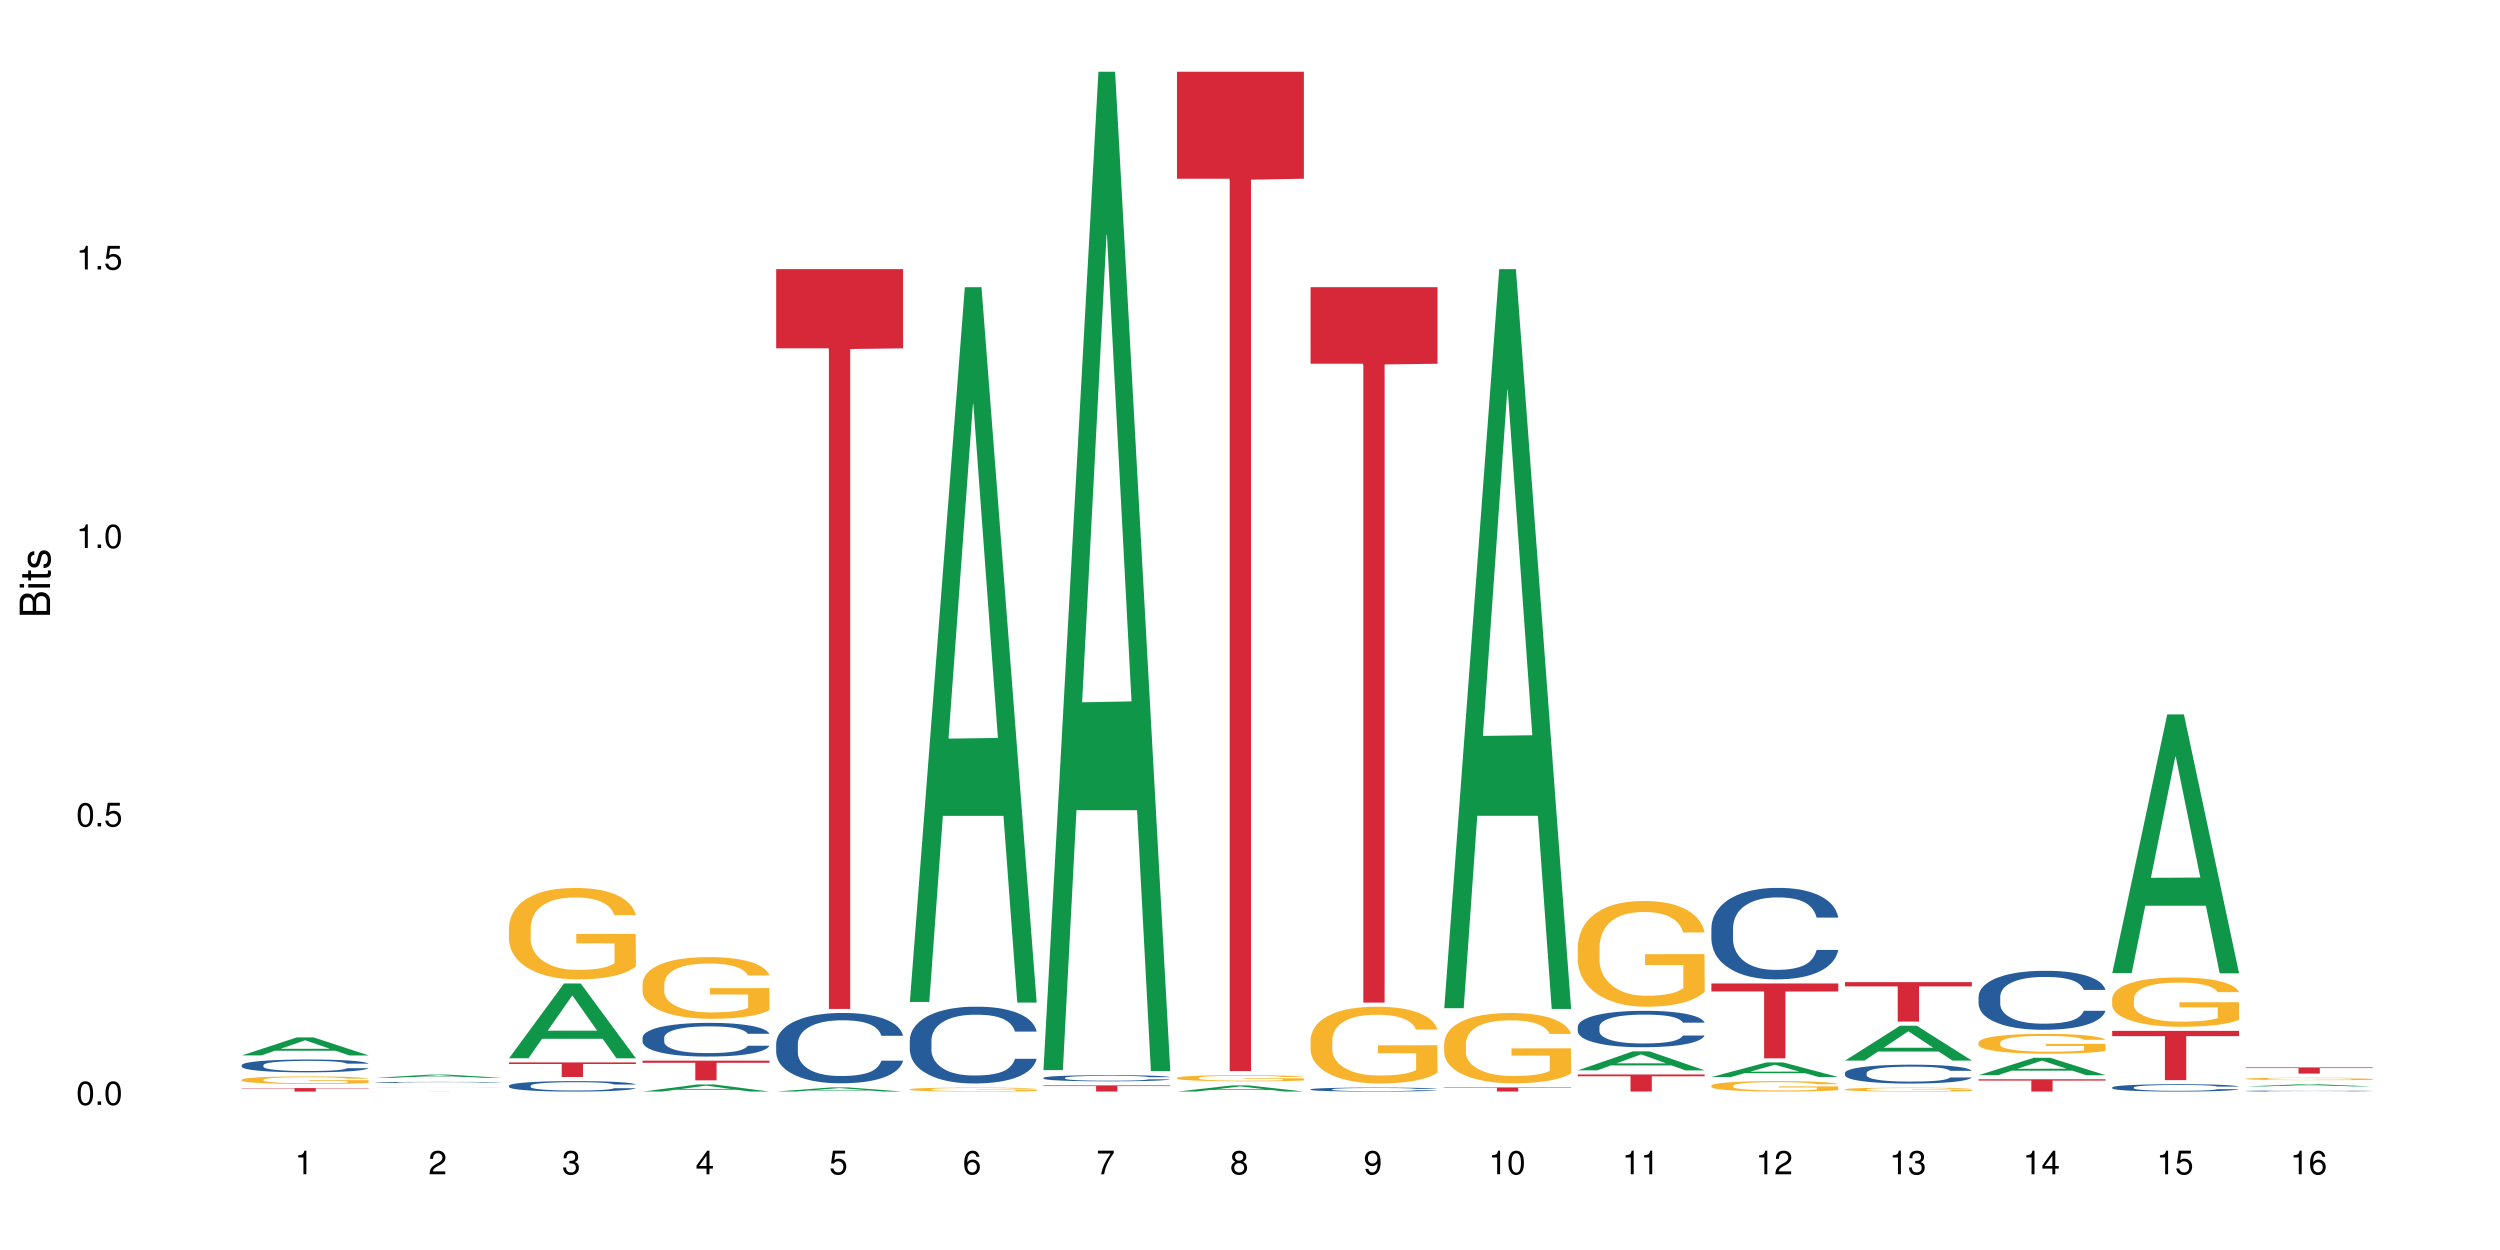 <?xml version="1.0" encoding="UTF-8"?>
<svg xmlns="http://www.w3.org/2000/svg" xmlns:xlink="http://www.w3.org/1999/xlink" width="720pt" height="360pt" viewBox="0 0 720 360" version="1.1">
<defs>
<g>
<symbol overflow="visible" id="glyph0-0">
<path style="stroke:none;" d=""/>
</symbol>
<symbol overflow="visible" id="glyph0-1">
<path style="stroke:none;" d="M 2.641 -6.797 C 2 -6.797 1.422 -6.531 1.078 -6.047 C 0.641 -5.453 0.406 -4.547 0.406 -3.297 C 0.406 -1 1.188 0.219 2.641 0.219 C 4.078 0.219 4.859 -1 4.859 -3.234 C 4.859 -4.562 4.656 -5.438 4.203 -6.047 C 3.844 -6.531 3.281 -6.797 2.641 -6.797 Z M 2.641 -6.047 C 3.547 -6.047 4 -5.125 4 -3.312 C 4 -1.375 3.562 -0.484 2.625 -0.484 C 1.734 -0.484 1.281 -1.422 1.281 -3.281 C 1.281 -5.141 1.734 -6.047 2.641 -6.047 Z M 2.641 -6.047 "/>
</symbol>
<symbol overflow="visible" id="glyph0-2">
<path style="stroke:none;" d="M 1.828 -1 L 0.828 -1 L 0.828 0 L 1.828 0 Z M 1.828 -1 "/>
</symbol>
<symbol overflow="visible" id="glyph0-3">
<path style="stroke:none;" d="M 4.562 -6.797 L 1.062 -6.797 L 0.547 -3.094 L 1.328 -3.094 C 1.719 -3.562 2.047 -3.734 2.578 -3.734 C 3.484 -3.734 4.062 -3.109 4.062 -2.094 C 4.062 -1.125 3.484 -0.531 2.578 -0.531 C 1.828 -0.531 1.375 -0.906 1.188 -1.672 L 0.328 -1.672 C 0.453 -1.109 0.547 -0.844 0.75 -0.594 C 1.125 -0.078 1.828 0.219 2.594 0.219 C 3.969 0.219 4.922 -0.781 4.922 -2.219 C 4.922 -3.562 4.031 -4.484 2.719 -4.484 C 2.25 -4.484 1.859 -4.359 1.469 -4.062 L 1.734 -5.969 L 4.562 -5.969 Z M 4.562 -6.797 "/>
</symbol>
<symbol overflow="visible" id="glyph0-4">
<path style="stroke:none;" d="M 2.484 -4.844 L 2.484 0 L 3.328 0 L 3.328 -6.797 L 2.766 -6.797 C 2.469 -5.75 2.281 -5.609 0.984 -5.453 L 0.984 -4.844 Z M 2.484 -4.844 "/>
</symbol>
<symbol overflow="visible" id="glyph0-5">
<path style="stroke:none;" d="M 4.859 -0.828 L 1.281 -0.828 C 1.359 -1.391 1.672 -1.75 2.5 -2.234 L 3.469 -2.75 C 4.406 -3.266 4.906 -3.969 4.906 -4.812 C 4.906 -5.375 4.672 -5.906 4.266 -6.266 C 3.859 -6.625 3.375 -6.797 2.719 -6.797 C 1.859 -6.797 1.219 -6.5 0.844 -5.922 C 0.609 -5.562 0.5 -5.125 0.484 -4.438 L 1.328 -4.438 C 1.359 -4.906 1.406 -5.188 1.531 -5.406 C 1.75 -5.812 2.188 -6.062 2.703 -6.062 C 3.469 -6.062 4.031 -5.516 4.031 -4.781 C 4.031 -4.25 3.719 -3.797 3.125 -3.438 L 2.234 -2.938 C 0.812 -2.141 0.406 -1.5 0.328 0 L 4.859 0 Z M 4.859 -0.828 "/>
</symbol>
<symbol overflow="visible" id="glyph0-6">
<path style="stroke:none;" d="M 2.125 -3.125 L 2.578 -3.125 C 3.516 -3.125 3.984 -2.703 3.984 -1.891 C 3.984 -1.031 3.469 -0.531 2.578 -0.531 C 1.656 -0.531 1.203 -0.984 1.156 -1.969 L 0.312 -1.969 C 0.344 -1.422 0.438 -1.078 0.609 -0.766 C 0.953 -0.109 1.625 0.219 2.547 0.219 C 3.953 0.219 4.859 -0.609 4.859 -1.906 C 4.859 -2.766 4.516 -3.25 3.703 -3.516 C 4.344 -3.766 4.656 -4.25 4.656 -4.938 C 4.656 -6.109 3.875 -6.797 2.578 -6.797 C 1.203 -6.797 0.484 -6.047 0.453 -4.609 L 1.297 -4.609 C 1.312 -5.016 1.344 -5.25 1.453 -5.453 C 1.641 -5.828 2.062 -6.062 2.594 -6.062 C 3.344 -6.062 3.797 -5.625 3.797 -4.906 C 3.797 -4.422 3.609 -4.141 3.25 -3.984 C 3.016 -3.891 2.719 -3.844 2.125 -3.844 Z M 2.125 -3.125 "/>
</symbol>
<symbol overflow="visible" id="glyph0-7">
<path style="stroke:none;" d="M 3.141 -1.625 L 3.141 0 L 3.984 0 L 3.984 -1.625 L 4.984 -1.625 L 4.984 -2.391 L 3.984 -2.391 L 3.984 -6.797 L 3.359 -6.797 L 0.266 -2.516 L 0.266 -1.625 Z M 3.141 -2.391 L 1 -2.391 L 3.141 -5.359 Z M 3.141 -2.391 "/>
</symbol>
<symbol overflow="visible" id="glyph0-8">
<path style="stroke:none;" d="M 4.781 -5.031 C 4.609 -6.141 3.891 -6.797 2.844 -6.797 C 2.094 -6.797 1.422 -6.438 1.031 -5.828 C 0.609 -5.172 0.406 -4.344 0.406 -3.094 C 0.406 -1.953 0.578 -1.234 0.984 -0.625 C 1.359 -0.078 1.953 0.219 2.703 0.219 C 3.984 0.219 4.922 -0.734 4.922 -2.078 C 4.922 -3.344 4.062 -4.234 2.844 -4.234 C 2.172 -4.234 1.641 -3.969 1.281 -3.469 C 1.281 -5.125 1.828 -6.047 2.797 -6.047 C 3.391 -6.047 3.797 -5.672 3.938 -5.031 Z M 2.734 -3.484 C 3.547 -3.484 4.062 -2.922 4.062 -2 C 4.062 -1.156 3.484 -0.531 2.703 -0.531 C 1.922 -0.531 1.328 -1.188 1.328 -2.047 C 1.328 -2.891 1.906 -3.484 2.734 -3.484 Z M 2.734 -3.484 "/>
</symbol>
<symbol overflow="visible" id="glyph0-9">
<path style="stroke:none;" d="M 4.984 -6.797 L 0.438 -6.797 L 0.438 -5.969 L 4.109 -5.969 C 2.5 -3.656 1.828 -2.234 1.328 0 L 2.219 0 C 2.594 -2.172 3.453 -4.047 4.984 -6.094 Z M 4.984 -6.797 "/>
</symbol>
<symbol overflow="visible" id="glyph0-10">
<path style="stroke:none;" d="M 3.75 -3.578 C 4.453 -4 4.688 -4.344 4.688 -4.984 C 4.688 -6.047 3.844 -6.797 2.641 -6.797 C 1.438 -6.797 0.594 -6.047 0.594 -4.984 C 0.594 -4.359 0.828 -4.016 1.516 -3.578 C 0.734 -3.203 0.359 -2.641 0.359 -1.891 C 0.359 -0.641 1.297 0.219 2.641 0.219 C 3.984 0.219 4.922 -0.641 4.922 -1.875 C 4.922 -2.641 4.531 -3.203 3.75 -3.578 Z M 2.641 -6.047 C 3.359 -6.047 3.812 -5.625 3.812 -4.969 C 3.812 -4.344 3.344 -3.922 2.641 -3.922 C 1.922 -3.922 1.453 -4.344 1.453 -4.984 C 1.453 -5.625 1.922 -6.047 2.641 -6.047 Z M 2.641 -3.203 C 3.484 -3.203 4.062 -2.672 4.062 -1.875 C 4.062 -1.062 3.484 -0.531 2.625 -0.531 C 1.797 -0.531 1.219 -1.078 1.219 -1.875 C 1.219 -2.672 1.797 -3.203 2.641 -3.203 Z M 2.641 -3.203 "/>
</symbol>
<symbol overflow="visible" id="glyph0-11">
<path style="stroke:none;" d="M 0.516 -1.547 C 0.672 -0.438 1.406 0.219 2.438 0.219 C 3.188 0.219 3.859 -0.141 4.266 -0.75 C 4.688 -1.406 4.891 -2.25 4.891 -3.484 C 4.891 -4.625 4.703 -5.359 4.312 -5.953 C 3.938 -6.5 3.344 -6.797 2.594 -6.797 C 1.297 -6.797 0.359 -5.844 0.359 -4.516 C 0.359 -3.25 1.234 -2.344 2.453 -2.344 C 3.094 -2.344 3.562 -2.578 4.016 -3.109 C 4 -1.453 3.469 -0.531 2.5 -0.531 C 1.906 -0.531 1.484 -0.906 1.359 -1.547 Z M 2.578 -6.062 C 3.375 -6.062 3.969 -5.406 3.969 -4.531 C 3.969 -3.688 3.375 -3.094 2.547 -3.094 C 1.734 -3.094 1.234 -3.672 1.234 -4.578 C 1.234 -5.438 1.797 -6.062 2.578 -6.062 Z M 2.578 -6.062 "/>
</symbol>
<symbol overflow="visible" id="glyph1-0">
<path style="stroke:none;" d=""/>
</symbol>
<symbol overflow="visible" id="glyph1-1">
<path style="stroke:none;" d="M 0 -0.953 L 0 -4.891 C 0 -5.719 -0.234 -6.344 -0.734 -6.797 C -1.188 -7.234 -1.812 -7.469 -2.5 -7.469 C -3.547 -7.469 -4.188 -7 -4.625 -5.875 C -4.984 -6.672 -5.641 -7.094 -6.531 -7.094 C -7.156 -7.094 -7.734 -6.859 -8.141 -6.391 C -8.562 -5.938 -8.75 -5.344 -8.75 -4.5 L -8.75 -0.953 Z M -4.984 -2.062 L -7.766 -2.062 L -7.766 -4.219 C -7.766 -4.844 -7.688 -5.203 -7.453 -5.5 C -7.219 -5.812 -6.859 -5.969 -6.375 -5.969 C -5.906 -5.969 -5.531 -5.812 -5.297 -5.5 C -5.062 -5.203 -4.984 -4.844 -4.984 -4.219 Z M -0.984 -2.062 L -4 -2.062 L -4 -4.781 C -4 -5.328 -3.859 -5.688 -3.578 -5.953 C -3.297 -6.219 -2.922 -6.359 -2.484 -6.359 C -2.062 -6.359 -1.688 -6.219 -1.406 -5.953 C -1.109 -5.688 -0.984 -5.328 -0.984 -4.781 Z M -0.984 -2.062 "/>
</symbol>
<symbol overflow="visible" id="glyph1-2">
<path style="stroke:none;" d="M -6.281 -1.797 L -6.281 -0.797 L 0 -0.797 L 0 -1.797 Z M -8.75 -1.797 L -8.75 -0.797 L -7.484 -0.797 L -7.484 -1.797 Z M -8.75 -1.797 "/>
</symbol>
<symbol overflow="visible" id="glyph1-3">
<path style="stroke:none;" d="M -6.281 -3.047 L -6.281 -2.016 L -8.016 -2.016 L -8.016 -1.016 L -6.281 -1.016 L -6.281 -0.172 L -5.469 -0.172 L -5.469 -1.016 L -0.719 -1.016 C -0.078 -1.016 0.281 -1.453 0.281 -2.234 C 0.281 -2.469 0.25 -2.719 0.188 -3.047 L -0.641 -3.047 C -0.609 -2.922 -0.594 -2.766 -0.594 -2.562 C -0.594 -2.141 -0.719 -2.016 -1.156 -2.016 L -5.469 -2.016 L -5.469 -3.047 Z M -6.281 -3.047 "/>
</symbol>
<symbol overflow="visible" id="glyph1-4">
<path style="stroke:none;" d="M -4.531 -5.25 C -5.766 -5.25 -6.469 -4.422 -6.469 -2.969 C -6.469 -1.516 -5.719 -0.562 -4.547 -0.562 C -3.562 -0.562 -3.094 -1.062 -2.734 -2.562 L -2.516 -3.484 C -2.344 -4.188 -2.094 -4.469 -1.625 -4.469 C -1.047 -4.469 -0.641 -3.875 -0.641 -3 C -0.641 -2.453 -0.797 -2 -1.062 -1.75 C -1.25 -1.594 -1.422 -1.531 -1.875 -1.469 L -1.875 -0.406 C -0.422 -0.453 0.281 -1.266 0.281 -2.922 C 0.281 -4.5 -0.5 -5.516 -1.719 -5.516 C -2.656 -5.516 -3.172 -4.984 -3.469 -3.734 L -3.703 -2.766 C -3.891 -1.953 -4.156 -1.609 -4.594 -1.609 C -5.172 -1.609 -5.547 -2.125 -5.547 -2.938 C -5.547 -3.75 -5.203 -4.172 -4.531 -4.203 Z M -4.531 -5.25 "/>
</symbol>
</g>
</defs>
<g id="surface63761">
<rect x="0" y="0" width="720" height="360" style="fill:rgb(100%,100%,100%);fill-opacity:1;stroke:none;"/>
<path style=" stroke:none;fill-rule:nonzero;fill:rgb(6.275%,58.824%,28.235%);fill-opacity:1;" d="M 69.629 303.961 L 69.668 303.957 L 85.484 298.77 L 90.289 298.77 L 106.184 303.969 L 100.598 303.969 L 96.613 302.609 L 79.156 302.609 L 75.254 303.961 L 69.629 303.961 L 80.836 302.051 L 95.012 302.047 L 87.945 299.621 L 87.867 299.617 L 87.789 299.629 L 80.797 302.047 L 80.836 302.051 Z M 69.629 303.961 "/>
<path style=" stroke:none;fill-rule:nonzero;fill:rgb(14.51%,36.078%,60%);fill-opacity:1;" d="M 69.629 306.75 L 69.676 306.746 L 69.676 306.668 L 69.809 306.539 L 70.121 306.379 L 70.434 306.266 L 71.234 306.066 L 72.348 305.875 L 73.508 305.727 L 74.355 305.641 L 75.113 305.57 L 76.852 305.445 L 77.965 305.383 L 79.168 305.324 L 80.641 305.27 L 81.711 305.234 L 84.117 305.18 L 85.898 305.156 L 87.281 305.148 L 90.27 305.148 L 92.051 305.16 L 93.344 305.176 L 94.77 305.203 L 95.973 305.234 L 98.07 305.309 L 99.941 305.402 L 100.789 305.457 L 102.125 305.562 L 103.152 305.664 L 103.863 305.75 L 104.668 305.875 L 105.379 306.027 L 105.914 306.199 L 106.184 306.344 L 99.941 306.344 L 99.629 306.207 L 99.273 306.105 L 98.605 305.965 L 97.938 305.867 L 97 305.77 L 96.152 305.707 L 94.992 305.641 L 93.969 305.602 L 92.898 305.57 L 91.875 305.551 L 89.91 305.531 L 87.637 305.531 L 86.793 305.539 L 85.055 305.566 L 84.117 305.59 L 82.781 305.637 L 81.844 305.68 L 80.73 305.746 L 79.973 305.805 L 79.035 305.891 L 78.367 305.969 L 77.609 306.082 L 77.164 306.164 L 76.762 306.258 L 76.406 306.371 L 76.137 306.488 L 75.961 306.613 L 75.871 306.734 L 75.871 307.258 L 75.961 307.379 L 76.184 307.52 L 76.762 307.727 L 77.609 307.902 L 78.59 308.047 L 79.527 308.145 L 80.059 308.191 L 80.773 308.246 L 81.887 308.316 L 83.492 308.383 L 84.43 308.41 L 85.855 308.438 L 87.328 308.449 L 89.289 308.449 L 91.027 308.438 L 92.184 308.418 L 93.391 308.391 L 95.039 308.336 L 96.062 308.281 L 96.953 308.219 L 97.625 308.152 L 98.07 308.098 L 98.738 307.996 L 99.273 307.879 L 99.676 307.762 L 99.941 307.648 L 106.184 307.648 L 105.914 307.781 L 105.516 307.914 L 105.113 308.012 L 104.488 308.129 L 103.773 308.234 L 102.75 308.352 L 101.902 308.43 L 100.789 308.512 L 99.762 308.578 L 98.648 308.637 L 97 308.703 L 95.93 308.734 L 94.77 308.766 L 93.391 308.793 L 91.648 308.816 L 89.777 308.832 L 88.039 308.832 L 86.168 308.828 L 84.785 308.812 L 82.957 308.781 L 80.684 308.723 L 79.035 308.66 L 77.742 308.594 L 76.629 308.527 L 75.379 308.438 L 73.773 308.289 L 72.793 308.172 L 72.125 308.078 L 71.367 307.949 L 70.832 307.828 L 70.207 307.641 L 69.762 307.402 L 69.629 307.215 Z M 69.629 306.75 "/>
<path style=" stroke:none;fill-rule:nonzero;fill:rgb(96.863%,70.196%,16.863%);fill-opacity:1;" d="M 69.629 310.945 L 69.676 310.941 L 69.676 310.902 L 69.852 310.812 L 70.297 310.691 L 70.879 310.59 L 71.5 310.512 L 71.902 310.469 L 72.57 310.41 L 73.152 310.363 L 74.621 310.277 L 76.496 310.191 L 77.52 310.156 L 78.68 310.121 L 80.328 310.086 L 81.086 310.07 L 83.402 310.039 L 86.035 310.02 L 88.93 310.012 L 90.27 310.016 L 92.098 310.023 L 94.594 310.047 L 96.02 310.066 L 97.133 310.086 L 98.293 310.109 L 99.719 310.148 L 101.055 310.199 L 102.125 310.246 L 103.195 310.305 L 104.086 310.367 L 104.844 310.438 L 105.516 310.523 L 105.914 310.59 L 106.184 310.66 L 99.984 310.66 L 99.629 310.59 L 99.227 310.539 L 98.559 310.473 L 97.891 310.426 L 97.223 310.387 L 95.973 310.336 L 94.906 310.305 L 93.566 310.277 L 92.273 310.258 L 90.805 310.246 L 89.91 310.242 L 87.551 310.242 L 85.41 310.254 L 84.16 310.273 L 83.27 310.289 L 82.023 310.316 L 81.266 310.34 L 80.816 310.355 L 79.48 310.418 L 78.59 310.473 L 78.098 310.512 L 77.477 310.57 L 77.027 310.625 L 76.539 310.703 L 76.27 310.766 L 75.914 310.898 L 75.871 311.258 L 76.004 311.332 L 76.27 311.414 L 76.629 311.484 L 77.164 311.562 L 77.699 311.617 L 78.633 311.695 L 79.438 311.75 L 80.059 311.781 L 81.266 311.836 L 81.754 311.852 L 82.914 311.891 L 84.117 311.918 L 85.59 311.941 L 86.703 311.953 L 88.484 311.961 L 90.758 311.961 L 93.434 311.949 L 95.129 311.934 L 96.285 311.918 L 97.043 311.906 L 97.98 311.883 L 98.648 311.863 L 99.273 311.84 L 100.031 311.809 L 100.031 311.332 L 89.02 311.332 L 89.02 311.109 L 106.137 311.105 L 106.184 311.883 L 105.246 311.938 L 104.086 311.988 L 102.973 312.027 L 101.812 312.062 L 100.164 312.102 L 98.828 312.125 L 96.777 312.152 L 94.906 312.168 L 92.941 312.18 L 91.203 312.188 L 89.152 312.188 L 87.328 312.184 L 85.363 312.172 L 83.805 312.156 L 82.379 312.137 L 80.953 312.113 L 79.168 312.07 L 78.012 312.035 L 76.805 311.996 L 75.602 311.945 L 74.531 311.891 L 73.82 311.848 L 73.105 311.801 L 72.348 311.742 L 71.637 311.676 L 71.102 311.613 L 70.609 311.543 L 70.254 311.477 L 69.898 311.387 L 69.719 311.316 L 69.629 311.254 Z M 69.629 310.945 "/>
<path style=" stroke:none;fill-rule:nonzero;fill:rgb(83.922%,15.686%,22.353%);fill-opacity:1;" d="M 69.629 313.367 L 106.184 313.367 L 106.184 313.477 L 90.949 313.477 L 90.949 314.371 L 84.82 314.371 L 84.82 313.477 L 69.629 313.477 Z M 69.629 313.367 "/>
<path style=" stroke:none;fill-rule:nonzero;fill:rgb(6.275%,58.824%,28.235%);fill-opacity:1;" d="M 108.105 310.406 L 108.145 310.406 L 123.961 309.484 L 128.766 309.484 L 144.66 310.406 L 139.074 310.406 L 135.09 310.168 L 117.637 310.168 L 113.73 310.406 L 108.105 310.406 L 119.312 310.066 L 133.492 310.066 L 126.422 309.637 L 126.266 309.637 L 119.273 310.066 L 119.312 310.066 Z M 108.105 310.406 "/>
<path style=" stroke:none;fill-rule:nonzero;fill:rgb(14.51%,36.078%,60%);fill-opacity:1;" d="M 108.105 311.727 L 108.152 311.727 L 108.152 311.719 L 108.285 311.707 L 108.91 311.684 L 109.711 311.668 L 110.824 311.652 L 111.984 311.637 L 112.832 311.629 L 113.59 311.625 L 115.328 311.613 L 116.441 311.609 L 117.645 311.602 L 119.117 311.598 L 120.188 311.594 L 122.594 311.59 L 124.375 311.586 L 128.746 311.586 L 130.527 311.59 L 131.82 311.59 L 133.246 311.594 L 134.453 311.594 L 136.547 311.602 L 138.418 311.609 L 139.266 311.613 L 140.602 311.625 L 141.629 311.633 L 142.34 311.641 L 143.145 311.652 L 143.855 311.664 L 144.391 311.68 L 144.66 311.691 L 138.418 311.691 L 138.105 311.68 L 137.75 311.672 L 136.414 311.648 L 135.477 311.641 L 134.629 311.637 L 133.469 311.629 L 132.445 311.625 L 131.375 311.625 L 130.352 311.621 L 125.27 311.621 L 123.531 311.625 L 122.594 311.625 L 121.258 311.629 L 120.32 311.633 L 119.207 311.641 L 118.449 311.645 L 117.512 311.652 L 116.844 311.66 L 116.086 311.668 L 115.641 311.676 L 115.238 311.684 L 114.883 311.695 L 114.613 311.703 L 114.438 311.715 L 114.348 311.727 L 114.348 311.77 L 114.438 311.781 L 114.66 311.793 L 115.238 311.812 L 116.086 311.828 L 117.066 311.84 L 118.004 311.848 L 118.539 311.852 L 119.25 311.859 L 120.363 311.863 L 121.969 311.871 L 122.906 311.871 L 124.332 311.875 L 129.504 311.875 L 130.664 311.871 L 131.867 311.871 L 133.516 311.863 L 134.539 311.859 L 135.434 311.855 L 136.102 311.848 L 136.547 311.844 L 137.215 311.836 L 137.75 311.824 L 138.152 311.816 L 138.418 311.805 L 144.66 311.805 L 144.391 311.816 L 143.992 311.828 L 143.59 311.836 L 142.965 311.848 L 142.254 311.855 L 141.227 311.867 L 140.379 311.875 L 139.266 311.879 L 138.242 311.887 L 137.125 311.891 L 135.477 311.898 L 134.406 311.898 L 133.246 311.902 L 131.867 311.906 L 130.129 311.906 L 128.254 311.91 L 126.516 311.91 L 124.645 311.906 L 123.262 311.906 L 121.434 311.902 L 119.16 311.898 L 117.512 311.895 L 116.219 311.887 L 115.105 311.883 L 113.855 311.875 L 112.254 311.859 L 111.27 311.852 L 110.602 311.844 L 109.844 311.832 L 109.309 311.82 L 108.688 311.805 L 108.238 311.785 L 108.105 311.766 Z M 108.105 311.727 "/>
<path style=" stroke:none;fill-rule:nonzero;fill:rgb(96.863%,70.196%,16.863%);fill-opacity:1;" d="M 108.105 313.125 L 108.152 313.121 L 108.328 313.117 L 108.773 313.113 L 109.355 313.109 L 109.98 313.105 L 110.379 313.105 L 111.047 313.102 L 111.629 313.102 L 113.098 313.098 L 114.973 313.094 L 117.156 313.094 L 118.805 313.09 L 135.609 313.09 L 136.77 313.094 L 139.531 313.094 L 140.602 313.098 L 141.672 313.098 L 142.562 313.102 L 143.32 313.105 L 143.992 313.105 L 144.391 313.109 L 144.66 313.113 L 138.465 313.113 L 138.105 313.109 L 137.707 313.109 L 137.035 313.105 L 136.367 313.105 L 135.699 313.102 L 134.453 313.102 L 133.383 313.098 L 120.5 313.098 L 119.742 313.102 L 117.957 313.102 L 117.066 313.105 L 116.574 313.105 L 115.953 313.109 L 115.508 313.109 L 115.016 313.113 L 114.75 313.117 L 114.391 313.121 L 114.348 313.137 L 114.48 313.137 L 114.75 313.141 L 115.105 313.145 L 115.641 313.145 L 116.176 313.148 L 117.109 313.152 L 117.914 313.152 L 118.539 313.156 L 120.23 313.156 L 121.391 313.16 L 136.457 313.16 L 137.125 313.156 L 138.508 313.156 L 138.508 313.137 L 127.496 313.137 L 127.496 313.129 L 144.613 313.129 L 144.66 313.16 L 143.723 313.16 L 142.562 313.164 L 140.289 313.164 L 138.641 313.168 L 119.43 313.168 L 117.645 313.164 L 115.285 313.164 L 114.078 313.16 L 113.012 313.16 L 112.297 313.156 L 111.582 313.156 L 110.824 313.152 L 110.113 313.152 L 109.578 313.148 L 109.086 313.145 L 108.73 313.145 L 108.375 313.141 L 108.195 313.137 L 108.105 313.133 Z M 108.105 313.125 "/>
<path style=" stroke:none;fill-rule:nonzero;fill:rgb(83.922%,15.686%,22.353%);fill-opacity:1;" d="M 108.105 314.348 L 144.66 314.348 L 144.66 314.352 L 129.426 314.352 L 129.426 314.371 L 123.297 314.371 L 123.297 314.352 L 108.105 314.352 Z M 108.105 314.348 "/>
<path style=" stroke:none;fill-rule:nonzero;fill:rgb(6.275%,58.824%,28.235%);fill-opacity:1;" d="M 146.582 304.777 L 146.621 304.758 L 162.438 283.242 L 167.242 283.242 L 183.137 304.797 L 177.551 304.797 L 173.57 299.172 L 156.113 299.172 L 152.207 304.777 L 146.582 304.777 L 157.793 296.844 L 171.969 296.824 L 164.898 286.766 L 164.82 286.746 L 164.742 286.805 L 157.754 296.824 L 157.793 296.844 Z M 146.582 304.777 "/>
<path style=" stroke:none;fill-rule:nonzero;fill:rgb(14.51%,36.078%,60%);fill-opacity:1;" d="M 146.582 312.672 L 146.629 312.668 L 146.629 312.602 L 146.762 312.496 L 147.074 312.367 L 147.387 312.273 L 148.188 312.113 L 149.301 311.957 L 150.461 311.836 L 151.309 311.766 L 152.066 311.707 L 153.805 311.605 L 154.918 311.555 L 156.121 311.508 L 157.594 311.461 L 158.664 311.434 L 161.07 311.391 L 162.855 311.371 L 164.234 311.363 L 167.223 311.363 L 169.004 311.375 L 170.297 311.387 L 171.727 311.41 L 172.93 311.434 L 175.023 311.496 L 176.895 311.57 L 177.742 311.617 L 179.078 311.699 L 180.105 311.781 L 180.82 311.855 L 181.621 311.957 L 182.336 312.078 L 182.867 312.219 L 183.137 312.34 L 176.895 312.34 L 176.582 312.23 L 176.227 312.145 L 175.559 312.031 L 174.891 311.949 L 173.953 311.871 L 173.105 311.82 L 171.949 311.766 L 170.922 311.734 L 169.852 311.707 L 168.828 311.691 L 166.867 311.676 L 164.594 311.676 L 163.746 311.68 L 162.008 311.703 L 161.07 311.723 L 159.734 311.762 L 158.797 311.797 L 157.684 311.852 L 156.926 311.898 L 155.988 311.969 L 155.32 312.035 L 154.562 312.125 L 154.117 312.191 L 153.715 312.27 L 153.359 312.359 L 153.09 312.457 L 152.914 312.559 L 152.824 312.656 L 152.824 313.082 L 152.914 313.184 L 153.137 313.297 L 153.715 313.465 L 154.562 313.613 L 155.543 313.727 L 156.48 313.809 L 157.016 313.848 L 157.727 313.891 L 158.844 313.945 L 160.445 314.004 L 161.383 314.023 L 162.809 314.047 L 164.281 314.059 L 166.242 314.059 L 167.98 314.047 L 169.141 314.031 L 170.344 314.012 L 171.992 313.965 L 173.016 313.918 L 173.91 313.867 L 174.578 313.816 L 175.023 313.77 L 175.691 313.688 L 176.227 313.594 L 176.629 313.496 L 176.895 313.402 L 183.137 313.402 L 182.867 313.512 L 182.469 313.621 L 182.066 313.699 L 181.441 313.797 L 180.73 313.883 L 179.703 313.977 L 178.855 314.039 L 177.742 314.109 L 176.719 314.16 L 175.602 314.207 L 173.953 314.262 L 172.883 314.289 L 171.727 314.316 L 170.344 314.336 L 168.605 314.355 L 166.73 314.367 L 164.992 314.371 L 163.121 314.363 L 161.738 314.355 L 159.91 314.328 L 157.637 314.281 L 155.988 314.227 L 154.695 314.176 L 153.582 314.121 L 152.332 314.047 L 150.73 313.926 L 149.75 313.832 L 149.078 313.754 L 148.32 313.648 L 147.785 313.551 L 147.164 313.398 L 146.719 313.203 L 146.582 313.051 Z M 146.582 312.672 "/>
<path style=" stroke:none;fill-rule:nonzero;fill:rgb(96.863%,70.196%,16.863%);fill-opacity:1;" d="M 146.582 267.008 L 146.629 266.98 L 146.629 266.5 L 146.805 265.418 L 147.25 263.926 L 147.832 262.699 L 148.457 261.738 L 148.855 261.234 L 149.523 260.512 L 150.105 259.98 L 151.574 258.898 L 153.449 257.891 L 154.473 257.457 L 155.633 257.047 L 157.281 256.59 L 158.039 256.422 L 160.359 256.035 L 162.988 255.797 L 165.887 255.723 L 167.223 255.75 L 169.051 255.844 L 171.547 256.109 L 172.973 256.348 L 174.086 256.59 L 175.246 256.902 L 176.672 257.383 L 178.012 257.961 L 179.078 258.539 L 180.148 259.262 L 181.043 260.031 L 181.801 260.871 L 182.469 261.883 L 182.867 262.723 L 183.137 263.566 L 176.941 263.566 L 176.582 262.723 L 176.184 262.074 L 175.516 261.281 L 174.844 260.703 L 174.176 260.246 L 172.93 259.621 L 171.859 259.234 L 170.52 258.898 L 169.227 258.684 L 167.758 258.539 L 166.867 258.492 L 164.504 258.492 L 162.363 258.66 L 161.117 258.852 L 160.223 259.043 L 158.977 259.406 L 158.219 259.691 L 157.773 259.887 L 156.434 260.633 L 155.543 261.305 L 155.055 261.762 L 154.43 262.484 L 153.984 263.133 L 153.492 264.094 L 153.227 264.816 L 152.867 266.453 L 152.824 270.781 L 152.957 271.695 L 153.227 272.684 L 153.582 273.551 L 154.117 274.465 L 154.652 275.16 L 155.586 276.098 L 156.391 276.723 L 157.016 277.133 L 158.219 277.781 L 158.707 278 L 159.867 278.434 L 161.07 278.77 L 162.543 279.059 L 163.656 279.203 L 165.438 279.324 L 167.711 279.324 L 170.387 279.18 L 172.082 278.984 L 173.242 278.793 L 174 278.625 L 174.934 278.359 L 175.602 278.121 L 176.227 277.855 L 176.984 277.445 L 176.984 271.695 L 165.973 271.672 L 165.973 268.98 L 183.094 268.953 L 183.137 278.359 L 182.199 279.008 L 181.043 279.637 L 179.926 280.117 L 178.77 280.523 L 177.117 280.98 L 175.781 281.27 L 173.73 281.609 L 171.859 281.824 L 169.898 281.969 L 168.16 282.039 L 166.109 282.066 L 164.281 282.016 L 162.32 281.871 L 160.758 281.68 L 159.332 281.438 L 157.906 281.125 L 156.121 280.621 L 154.965 280.211 L 153.762 279.707 L 152.555 279.105 L 151.488 278.457 L 150.773 277.949 L 150.059 277.375 L 149.301 276.652 L 148.59 275.836 L 148.055 275.09 L 147.562 274.246 L 147.207 273.453 L 146.852 272.371 L 146.672 271.504 L 146.582 270.758 Z M 146.582 267.008 "/>
<path style=" stroke:none;fill-rule:nonzero;fill:rgb(83.922%,15.686%,22.353%);fill-opacity:1;" d="M 146.582 305.977 L 183.137 305.977 L 183.137 306.43 L 167.902 306.434 L 167.902 310.184 L 161.773 310.184 L 161.773 306.438 L 161.684 306.43 L 146.582 306.43 Z M 146.582 305.977 "/>
<path style=" stroke:none;fill-rule:nonzero;fill:rgb(6.275%,58.824%,28.235%);fill-opacity:1;" d="M 185.059 314.367 L 185.098 314.367 L 200.914 312.324 L 205.719 312.324 L 221.613 314.371 L 216.027 314.371 L 212.047 313.836 L 194.59 313.836 L 190.684 314.367 L 185.059 314.367 L 196.27 313.617 L 210.445 313.613 L 203.375 312.66 L 203.297 312.656 L 203.219 312.664 L 196.23 313.613 L 196.27 313.617 Z M 185.059 314.367 "/>
<path style=" stroke:none;fill-rule:nonzero;fill:rgb(14.51%,36.078%,60%);fill-opacity:1;" d="M 185.059 298.812 L 185.105 298.805 L 185.105 298.594 L 185.238 298.254 L 185.551 297.828 L 185.863 297.535 L 186.664 297.012 L 187.781 296.508 L 188.938 296.117 L 189.785 295.887 L 190.543 295.711 L 192.281 295.383 L 193.395 295.215 L 194.602 295.062 L 196.07 294.91 L 197.141 294.824 L 199.547 294.68 L 201.332 294.617 L 202.711 294.594 L 205.699 294.594 L 207.484 294.629 L 208.773 294.672 L 210.203 294.742 L 211.406 294.824 L 213.5 295.02 L 215.371 295.266 L 216.219 295.41 L 217.559 295.684 L 218.582 295.949 L 219.297 296.18 L 220.098 296.508 L 220.812 296.906 L 221.348 297.359 L 221.613 297.742 L 215.371 297.742 L 215.062 297.387 L 214.703 297.109 L 214.035 296.746 L 213.367 296.492 L 212.43 296.234 L 211.582 296.066 L 210.426 295.895 L 209.398 295.789 L 208.328 295.711 L 207.305 295.656 L 205.344 295.605 L 203.07 295.605 L 202.223 295.621 L 200.484 295.691 L 199.547 295.754 L 198.211 295.879 L 197.273 295.992 L 196.16 296.172 L 195.402 296.32 L 194.465 296.551 L 193.797 296.758 L 193.039 297.051 L 192.594 297.27 L 192.191 297.52 L 191.836 297.812 L 191.57 298.121 L 191.391 298.449 L 191.301 298.77 L 191.301 300.145 L 191.391 300.465 L 191.613 300.836 L 192.191 301.379 L 193.039 301.848 L 194.02 302.219 L 194.957 302.484 L 195.492 302.609 L 196.203 302.75 L 197.32 302.93 L 198.922 303.105 L 199.859 303.176 L 201.285 303.25 L 202.758 303.285 L 204.719 303.285 L 206.457 303.25 L 207.617 303.203 L 208.82 303.133 L 210.469 302.98 L 211.496 302.84 L 212.387 302.672 L 213.055 302.504 L 213.5 302.363 L 214.168 302.086 L 214.703 301.785 L 215.105 301.473 L 215.371 301.172 L 221.613 301.172 L 221.348 301.527 L 220.945 301.875 L 220.543 302.133 L 219.918 302.441 L 219.207 302.715 L 218.18 303.027 L 217.336 303.23 L 216.219 303.453 L 215.195 303.621 L 214.078 303.773 L 212.43 303.949 L 211.359 304.039 L 210.203 304.117 L 208.82 304.188 L 207.082 304.25 L 205.211 304.285 L 203.469 304.293 L 201.598 304.277 L 200.215 304.242 L 198.391 304.16 L 196.117 304.004 L 194.465 303.832 L 193.172 303.664 L 192.059 303.488 L 190.812 303.25 L 189.207 302.859 L 188.227 302.555 L 187.555 302.309 L 186.797 301.961 L 186.266 301.652 L 185.641 301.156 L 185.195 300.527 L 185.059 300.039 Z M 185.059 298.812 "/>
<path style=" stroke:none;fill-rule:nonzero;fill:rgb(96.863%,70.196%,16.863%);fill-opacity:1;" d="M 185.059 283.258 L 185.105 283.242 L 185.105 282.918 L 185.281 282.188 L 185.73 281.18 L 186.309 280.355 L 186.934 279.707 L 187.332 279.363 L 188.004 278.879 L 188.582 278.52 L 190.055 277.793 L 191.926 277.109 L 192.949 276.816 L 194.109 276.543 L 195.758 276.234 L 196.516 276.121 L 198.836 275.859 L 201.465 275.699 L 204.363 275.648 L 205.699 275.668 L 207.527 275.73 L 210.023 275.91 L 211.449 276.07 L 212.562 276.234 L 213.723 276.445 L 215.148 276.77 L 216.488 277.16 L 217.559 277.547 L 218.625 278.035 L 219.52 278.555 L 220.277 279.121 L 220.945 279.805 L 221.348 280.371 L 221.613 280.938 L 215.418 280.938 L 215.062 280.371 L 214.66 279.934 L 213.992 279.398 L 213.32 279.008 L 212.652 278.699 L 211.406 278.277 L 210.336 278.02 L 209 277.793 L 207.707 277.645 L 206.234 277.547 L 205.344 277.516 L 202.98 277.516 L 200.84 277.629 L 199.594 277.758 L 198.699 277.887 L 197.453 278.133 L 196.695 278.328 L 196.25 278.457 L 194.91 278.961 L 194.02 279.414 L 193.531 279.723 L 192.906 280.207 L 192.461 280.645 L 191.969 281.297 L 191.703 281.781 L 191.344 282.887 L 191.301 285.805 L 191.434 286.422 L 191.703 287.086 L 192.059 287.672 L 192.594 288.285 L 193.129 288.758 L 194.066 289.391 L 194.867 289.812 L 195.492 290.086 L 196.695 290.527 L 197.184 290.672 L 198.344 290.965 L 199.547 291.191 L 201.02 291.387 L 202.133 291.484 L 203.918 291.562 L 206.191 291.562 L 208.863 291.465 L 210.559 291.336 L 211.719 291.207 L 212.477 291.094 L 213.41 290.914 L 214.078 290.754 L 214.703 290.574 L 215.461 290.297 L 215.461 286.422 L 204.453 286.406 L 204.453 284.59 L 221.57 284.57 L 221.613 290.914 L 220.676 291.352 L 219.52 291.773 L 218.402 292.098 L 217.246 292.375 L 215.594 292.684 L 214.258 292.879 L 212.207 293.105 L 210.336 293.25 L 208.375 293.348 L 206.637 293.398 L 204.586 293.414 L 202.758 293.379 L 200.797 293.281 L 199.234 293.152 L 197.809 292.992 L 196.383 292.781 L 194.602 292.441 L 193.441 292.164 L 192.238 291.824 L 191.035 291.418 L 189.965 290.98 L 189.25 290.641 L 188.539 290.25 L 187.781 289.762 L 187.066 289.211 L 186.531 288.707 L 186.039 288.141 L 185.684 287.605 L 185.328 286.875 L 185.148 286.293 L 185.059 285.789 Z M 185.059 283.258 "/>
<path style=" stroke:none;fill-rule:nonzero;fill:rgb(83.922%,15.686%,22.353%);fill-opacity:1;" d="M 185.059 305.473 L 221.613 305.473 L 221.613 306.082 L 206.379 306.086 L 206.379 311.145 L 200.25 311.145 L 200.25 306.094 L 200.16 306.082 L 185.059 306.082 Z M 185.059 305.473 "/>
<path style=" stroke:none;fill-rule:nonzero;fill:rgb(6.275%,58.824%,28.235%);fill-opacity:1;" d="M 223.539 314.371 L 223.578 314.367 L 239.391 313.168 L 244.195 313.168 L 260.09 314.371 L 254.504 314.371 L 250.523 314.059 L 233.066 314.059 L 229.16 314.371 L 223.539 314.371 L 234.746 313.926 L 248.922 313.926 L 241.852 313.367 L 241.773 313.363 L 241.695 313.367 L 234.707 313.926 L 234.746 313.926 Z M 223.539 314.371 "/>
<path style=" stroke:none;fill-rule:nonzero;fill:rgb(14.51%,36.078%,60%);fill-opacity:1;" d="M 223.539 300.555 L 223.582 300.535 L 223.582 300.094 L 223.715 299.391 L 224.027 298.5 L 224.34 297.891 L 225.141 296.797 L 226.258 295.742 L 227.414 294.93 L 228.262 294.449 L 229.02 294.078 L 230.758 293.395 L 231.875 293.043 L 233.078 292.727 L 234.547 292.414 L 235.617 292.227 L 238.023 291.93 L 239.809 291.801 L 241.191 291.746 L 244.176 291.746 L 245.961 291.82 L 247.254 291.914 L 248.68 292.062 L 249.883 292.227 L 251.977 292.637 L 253.848 293.152 L 254.695 293.449 L 256.035 294.023 L 257.059 294.578 L 257.773 295.059 L 258.574 295.742 L 259.289 296.578 L 259.824 297.52 L 260.09 298.316 L 253.848 298.316 L 253.539 297.574 L 253.18 297 L 252.512 296.242 L 251.844 295.707 L 250.906 295.168 L 250.059 294.816 L 248.902 294.465 L 247.875 294.246 L 246.805 294.078 L 245.781 293.969 L 243.82 293.855 L 241.547 293.855 L 240.699 293.895 L 238.961 294.043 L 238.023 294.172 L 236.688 294.43 L 235.75 294.672 L 234.637 295.039 L 233.879 295.355 L 232.941 295.836 L 232.273 296.262 L 231.516 296.871 L 231.07 297.336 L 230.668 297.852 L 230.312 298.465 L 230.047 299.109 L 229.867 299.797 L 229.777 300.461 L 229.777 303.332 L 229.867 303.996 L 230.09 304.773 L 230.668 305.902 L 231.516 306.883 L 232.496 307.66 L 233.434 308.215 L 233.969 308.473 L 234.68 308.77 L 235.797 309.141 L 237.402 309.512 L 238.336 309.66 L 239.762 309.809 L 241.234 309.879 L 243.195 309.879 L 244.934 309.809 L 246.094 309.715 L 247.297 309.566 L 248.945 309.25 L 249.973 308.957 L 250.863 308.605 L 251.531 308.254 L 251.977 307.957 L 252.645 307.383 L 253.18 306.754 L 253.582 306.105 L 253.848 305.477 L 260.09 305.477 L 259.824 306.219 L 259.422 306.938 L 259.02 307.477 L 258.395 308.121 L 257.684 308.695 L 256.656 309.344 L 255.812 309.77 L 254.695 310.23 L 253.672 310.582 L 252.559 310.898 L 250.906 311.27 L 249.836 311.453 L 248.68 311.621 L 247.297 311.77 L 245.559 311.898 L 243.688 311.973 L 241.949 311.992 L 240.074 311.953 L 238.695 311.879 L 236.867 311.711 L 234.594 311.379 L 232.941 311.027 L 231.648 310.676 L 230.535 310.305 L 229.289 309.809 L 227.684 308.992 L 226.703 308.363 L 226.035 307.844 L 225.277 307.125 L 224.742 306.477 L 224.117 305.441 L 223.672 304.125 L 223.539 303.109 Z M 223.539 300.555 "/>
<path style=" stroke:none;fill-rule:nonzero;fill:rgb(83.922%,15.686%,22.353%);fill-opacity:1;" d="M 223.539 77.516 L 260.09 77.516 L 260.09 100.32 L 244.855 100.52 L 244.855 290.566 L 238.727 290.566 L 238.727 100.719 L 238.637 100.32 L 223.539 100.32 Z M 223.539 77.516 "/>
<path style=" stroke:none;fill-rule:nonzero;fill:rgb(6.275%,58.824%,28.235%);fill-opacity:1;" d="M 262.016 288.562 L 262.055 288.371 L 277.871 82.707 L 282.672 82.707 L 298.566 288.758 L 292.984 288.758 L 289 234.973 L 271.543 234.973 L 267.637 288.562 L 262.016 288.562 L 273.223 212.723 L 287.398 212.527 L 280.328 116.371 L 280.25 116.176 L 280.172 116.758 L 273.184 212.527 L 273.223 212.723 Z M 262.016 288.562 "/>
<path style=" stroke:none;fill-rule:nonzero;fill:rgb(14.51%,36.078%,60%);fill-opacity:1;" d="M 262.016 299.555 L 262.059 299.535 L 262.059 299.051 L 262.191 298.281 L 262.504 297.312 L 262.816 296.645 L 263.617 295.453 L 264.734 294.301 L 265.891 293.414 L 266.738 292.887 L 267.496 292.484 L 269.234 291.734 L 270.352 291.352 L 271.555 291.008 L 273.023 290.664 L 274.094 290.461 L 276.5 290.141 L 278.285 289.996 L 279.668 289.938 L 282.652 289.938 L 284.438 290.02 L 285.73 290.117 L 287.156 290.281 L 288.359 290.461 L 290.453 290.906 L 292.328 291.473 L 293.172 291.797 L 294.512 292.422 L 295.535 293.027 L 296.25 293.555 L 297.051 294.301 L 297.766 295.211 L 298.301 296.242 L 298.566 297.109 L 292.328 297.109 L 292.016 296.301 L 291.656 295.676 L 290.988 294.848 L 290.32 294.262 L 289.383 293.676 L 288.539 293.293 L 287.379 292.906 L 286.352 292.664 L 285.285 292.484 L 284.258 292.363 L 282.297 292.242 L 280.023 292.242 L 279.176 292.281 L 277.438 292.441 L 276.5 292.586 L 275.164 292.867 L 274.227 293.129 L 273.113 293.535 L 272.355 293.879 L 271.422 294.402 L 270.75 294.867 L 269.992 295.535 L 269.547 296.039 L 269.148 296.605 L 268.789 297.273 L 268.523 297.98 L 268.344 298.727 L 268.254 299.453 L 268.254 302.586 L 268.344 303.312 L 268.566 304.16 L 269.148 305.395 L 269.992 306.465 L 270.973 307.312 L 271.91 307.922 L 272.445 308.203 L 273.16 308.527 L 274.273 308.93 L 275.879 309.336 L 276.812 309.496 L 278.238 309.656 L 279.711 309.738 L 281.672 309.738 L 283.41 309.656 L 284.57 309.559 L 285.773 309.395 L 287.422 309.051 L 288.449 308.727 L 289.34 308.344 L 290.008 307.961 L 290.453 307.637 L 291.121 307.012 L 291.656 306.324 L 292.059 305.617 L 292.328 304.93 L 298.566 304.93 L 298.301 305.738 L 297.898 306.527 L 297.496 307.113 L 296.875 307.82 L 296.16 308.445 L 295.137 309.152 L 294.289 309.617 L 293.172 310.121 L 292.148 310.508 L 291.035 310.852 L 289.383 311.254 L 288.316 311.457 L 287.156 311.637 L 285.773 311.801 L 284.035 311.941 L 282.164 312.023 L 280.426 312.043 L 278.551 312 L 277.172 311.922 L 275.344 311.738 L 273.07 311.375 L 271.422 310.992 L 270.129 310.609 L 269.012 310.203 L 267.766 309.656 L 266.16 308.77 L 265.18 308.082 L 264.512 307.516 L 263.754 306.727 L 263.219 306.02 L 262.594 304.891 L 262.148 303.453 L 262.016 302.344 Z M 262.016 299.555 "/>
<path style=" stroke:none;fill-rule:nonzero;fill:rgb(96.863%,70.196%,16.863%);fill-opacity:1;" d="M 262.016 313.715 L 262.059 313.711 L 262.059 313.691 L 262.238 313.645 L 262.684 313.578 L 263.262 313.527 L 263.887 313.484 L 264.289 313.461 L 264.957 313.43 L 265.535 313.406 L 267.008 313.359 L 268.879 313.316 L 269.906 313.297 L 271.062 313.281 L 272.711 313.258 L 273.469 313.254 L 275.789 313.234 L 278.418 313.227 L 281.316 313.223 L 282.652 313.223 L 284.48 313.227 L 286.977 313.238 L 288.402 313.25 L 289.52 313.258 L 290.676 313.273 L 292.105 313.293 L 293.441 313.32 L 294.512 313.344 L 295.582 313.375 L 296.473 313.41 L 297.23 313.445 L 297.898 313.492 L 298.301 313.527 L 298.566 313.562 L 292.371 313.562 L 292.016 313.527 L 291.613 313.5 L 290.945 313.465 L 290.277 313.438 L 289.605 313.418 L 288.359 313.391 L 287.289 313.375 L 285.953 313.359 L 284.66 313.352 L 283.188 313.344 L 279.934 313.344 L 277.793 313.352 L 276.547 313.359 L 275.656 313.367 L 274.406 313.383 L 273.648 313.395 L 273.203 313.402 L 271.867 313.438 L 270.973 313.465 L 270.484 313.484 L 269.859 313.516 L 269.414 313.543 L 268.922 313.586 L 268.656 313.617 L 268.301 313.691 L 268.254 313.879 L 268.391 313.918 L 268.656 313.961 L 269.012 314 L 269.547 314.039 L 270.082 314.07 L 271.02 314.109 L 271.82 314.137 L 272.445 314.156 L 273.648 314.184 L 274.141 314.191 L 275.297 314.211 L 276.5 314.227 L 277.973 314.238 L 279.086 314.246 L 280.871 314.25 L 283.145 314.25 L 285.816 314.246 L 287.512 314.238 L 288.672 314.227 L 289.43 314.219 L 290.363 314.211 L 291.035 314.199 L 291.656 314.188 L 292.414 314.168 L 292.414 313.918 L 281.406 313.918 L 281.406 313.801 L 298.523 313.797 L 298.566 314.211 L 297.633 314.238 L 296.473 314.266 L 295.359 314.285 L 294.199 314.305 L 292.551 314.324 L 291.211 314.336 L 289.16 314.352 L 287.289 314.359 L 285.328 314.367 L 283.59 314.371 L 281.539 314.371 L 279.711 314.367 L 277.75 314.363 L 276.191 314.355 L 274.762 314.344 L 273.336 314.328 L 271.555 314.309 L 270.395 314.289 L 269.191 314.27 L 267.988 314.242 L 266.918 314.215 L 266.203 314.191 L 265.492 314.168 L 264.734 314.133 L 264.02 314.098 L 263.484 314.066 L 262.996 314.031 L 262.637 313.996 L 262.281 313.949 L 262.102 313.91 L 262.016 313.879 Z M 262.016 313.715 "/>
<path style=" stroke:none;fill-rule:nonzero;fill:rgb(6.275%,58.824%,28.235%);fill-opacity:1;" d="M 300.492 308.203 L 300.531 307.934 L 316.348 20.664 L 321.148 20.664 L 337.043 308.473 L 331.461 308.473 L 327.477 233.344 L 310.02 233.344 L 306.113 308.203 L 300.492 308.203 L 311.699 202.266 L 325.875 201.996 L 318.809 67.684 L 318.73 67.414 L 318.652 68.227 L 311.66 201.996 L 311.699 202.266 Z M 300.492 308.203 "/>
<path style=" stroke:none;fill-rule:nonzero;fill:rgb(14.51%,36.078%,60%);fill-opacity:1;" d="M 300.492 310.422 L 300.535 310.422 L 300.535 310.383 L 300.668 310.32 L 300.98 310.242 L 301.293 310.188 L 302.098 310.094 L 303.211 310 L 304.371 309.93 L 305.215 309.887 L 305.973 309.855 L 307.711 309.797 L 308.828 309.766 L 310.031 309.738 L 311.5 309.711 L 312.57 309.695 L 314.98 309.668 L 316.762 309.656 L 318.145 309.652 L 321.129 309.652 L 322.914 309.66 L 324.207 309.668 L 325.633 309.68 L 326.836 309.695 L 328.93 309.73 L 330.805 309.773 L 331.652 309.801 L 332.988 309.852 L 334.012 309.898 L 334.727 309.941 L 335.527 310 L 336.242 310.074 L 336.777 310.156 L 337.043 310.227 L 330.805 310.227 L 330.492 310.16 L 330.137 310.113 L 329.465 310.047 L 328.797 310 L 327.863 309.953 L 327.016 309.922 L 325.855 309.891 L 324.832 309.871 L 323.762 309.855 L 322.734 309.848 L 320.773 309.836 L 318.5 309.836 L 317.652 309.84 L 315.914 309.852 L 314.98 309.863 L 313.641 309.887 L 312.707 309.906 L 311.59 309.941 L 310.832 309.969 L 309.898 310.012 L 309.227 310.047 L 308.469 310.102 L 308.023 310.141 L 307.625 310.188 L 307.266 310.238 L 307 310.297 L 306.82 310.355 L 306.73 310.414 L 306.73 310.664 L 306.82 310.723 L 307.043 310.793 L 307.625 310.891 L 308.469 310.977 L 309.449 311.043 L 310.387 311.094 L 310.922 311.113 L 311.637 311.141 L 312.75 311.172 L 314.355 311.203 L 315.289 311.219 L 316.719 311.23 L 318.188 311.238 L 320.148 311.238 L 321.887 311.23 L 323.047 311.223 L 324.25 311.211 L 325.898 311.184 L 326.926 311.156 L 327.816 311.125 L 328.484 311.094 L 328.93 311.07 L 329.602 311.02 L 330.137 310.965 L 330.535 310.906 L 330.805 310.852 L 337.043 310.852 L 336.777 310.918 L 336.375 310.98 L 335.973 311.027 L 335.352 311.082 L 334.637 311.133 L 333.613 311.191 L 332.766 311.227 L 331.652 311.27 L 330.625 311.301 L 329.512 311.328 L 327.863 311.359 L 326.793 311.375 L 325.633 311.391 L 324.25 311.402 L 322.512 311.414 L 320.641 311.422 L 318.902 311.422 L 317.027 311.418 L 315.648 311.41 L 313.82 311.398 L 311.547 311.367 L 309.898 311.336 L 308.605 311.309 L 307.488 311.273 L 306.242 311.23 L 304.637 311.16 L 303.656 311.105 L 302.988 311.059 L 302.23 310.996 L 301.695 310.941 L 301.07 310.848 L 300.625 310.734 L 300.492 310.645 Z M 300.492 310.422 "/>
<path style=" stroke:none;fill-rule:nonzero;fill:rgb(83.922%,15.686%,22.353%);fill-opacity:1;" d="M 300.492 312.602 L 337.043 312.602 L 337.043 312.789 L 321.809 312.793 L 321.809 314.371 L 315.68 314.371 L 315.68 312.793 L 315.594 312.789 L 300.492 312.789 Z M 300.492 312.602 "/>
<path style=" stroke:none;fill-rule:nonzero;fill:rgb(6.275%,58.824%,28.235%);fill-opacity:1;" d="M 338.969 314.367 L 339.008 314.367 L 354.824 312.602 L 359.625 312.602 L 375.52 314.371 L 369.938 314.371 L 365.953 313.91 L 348.496 313.91 L 344.59 314.367 L 338.969 314.367 L 350.176 313.719 L 364.352 313.715 L 357.285 312.891 L 357.207 312.891 L 357.129 312.895 L 350.137 313.715 L 350.176 313.719 Z M 338.969 314.367 "/>
<path style=" stroke:none;fill-rule:nonzero;fill:rgb(96.863%,70.196%,16.863%);fill-opacity:1;" d="M 338.969 310.41 L 339.012 310.41 L 339.012 310.375 L 339.191 310.305 L 339.637 310.203 L 340.215 310.121 L 340.84 310.055 L 341.242 310.023 L 341.91 309.973 L 342.488 309.938 L 343.961 309.867 L 345.832 309.797 L 346.859 309.77 L 348.016 309.742 L 349.668 309.711 L 350.426 309.699 L 352.742 309.672 L 355.371 309.656 L 358.27 309.652 L 359.605 309.652 L 361.434 309.66 L 363.93 309.68 L 365.359 309.695 L 366.473 309.711 L 367.633 309.73 L 369.059 309.766 L 370.395 309.801 L 371.465 309.84 L 372.535 309.891 L 373.426 309.941 L 374.184 310 L 374.852 310.066 L 375.254 310.121 L 375.52 310.18 L 369.324 310.18 L 368.969 310.121 L 368.566 310.078 L 367.898 310.027 L 367.23 309.988 L 366.562 309.957 L 365.312 309.914 L 364.242 309.887 L 362.906 309.867 L 361.613 309.852 L 360.141 309.84 L 356.887 309.84 L 354.75 309.848 L 353.5 309.863 L 352.609 309.875 L 351.359 309.898 L 350.602 309.918 L 348.82 309.98 L 347.93 310.027 L 347.438 310.059 L 346.812 310.105 L 346.367 310.148 L 345.879 310.215 L 345.609 310.262 L 345.254 310.375 L 345.207 310.664 L 345.344 310.727 L 345.609 310.793 L 345.965 310.852 L 346.5 310.91 L 347.035 310.957 L 347.973 311.02 L 348.773 311.062 L 349.398 311.09 L 350.602 311.133 L 351.094 311.148 L 352.254 311.18 L 353.457 311.199 L 354.926 311.219 L 356.043 311.23 L 357.824 311.238 L 360.098 311.238 L 362.773 311.227 L 364.465 311.215 L 365.625 311.203 L 366.383 311.191 L 367.32 311.172 L 367.988 311.156 L 368.613 311.141 L 369.371 311.113 L 369.371 310.727 L 358.359 310.723 L 358.359 310.543 L 375.477 310.543 L 375.52 311.172 L 374.586 311.215 L 373.426 311.258 L 372.312 311.289 L 371.152 311.32 L 369.504 311.348 L 368.168 311.367 L 366.117 311.391 L 364.242 311.406 L 362.281 311.414 L 360.543 311.422 L 358.492 311.422 L 356.664 311.418 L 354.703 311.41 L 353.145 311.395 L 351.719 311.379 L 350.289 311.359 L 348.508 311.324 L 347.348 311.297 L 346.145 311.262 L 344.941 311.223 L 343.871 311.18 L 343.16 311.145 L 342.445 311.105 L 341.688 311.059 L 340.973 311.004 L 340.438 310.953 L 339.949 310.898 L 339.594 310.844 L 339.234 310.77 L 339.059 310.711 L 338.969 310.664 Z M 338.969 310.41 "/>
<path style=" stroke:none;fill-rule:nonzero;fill:rgb(83.922%,15.686%,22.353%);fill-opacity:1;" d="M 338.969 20.664 L 375.52 20.664 L 375.52 51.473 L 360.285 51.742 L 360.285 308.473 L 354.156 308.473 L 354.156 52.012 L 354.07 51.473 L 338.969 51.473 Z M 338.969 20.664 "/>
<path style=" stroke:none;fill-rule:nonzero;fill:rgb(14.51%,36.078%,60%);fill-opacity:1;" d="M 377.445 313.723 L 377.488 313.719 L 377.488 313.695 L 377.625 313.656 L 377.934 313.605 L 378.246 313.57 L 379.051 313.508 L 380.164 313.449 L 381.324 313.402 L 382.172 313.375 L 382.93 313.355 L 384.668 313.316 L 385.781 313.297 L 386.984 313.277 L 388.457 313.258 L 389.527 313.25 L 391.934 313.23 L 393.715 313.227 L 395.098 313.223 L 398.086 313.223 L 399.867 313.227 L 401.16 313.23 L 402.586 313.238 L 403.789 313.25 L 405.887 313.273 L 407.758 313.301 L 408.605 313.32 L 409.941 313.352 L 410.969 313.383 L 411.68 313.41 L 412.484 313.449 L 413.195 313.496 L 413.73 313.551 L 414 313.594 L 407.758 313.594 L 407.445 313.551 L 407.09 313.52 L 406.422 313.477 L 405.75 313.445 L 404.816 313.418 L 403.969 313.395 L 402.809 313.375 L 401.785 313.363 L 400.715 313.355 L 399.688 313.348 L 397.727 313.34 L 395.453 313.34 L 394.605 313.344 L 392.867 313.352 L 391.934 313.359 L 390.594 313.375 L 389.66 313.387 L 388.543 313.41 L 387.785 313.426 L 386.852 313.453 L 386.184 313.477 L 385.426 313.512 L 384.98 313.539 L 384.578 313.566 L 384.223 313.602 L 383.953 313.641 L 383.773 313.68 L 383.688 313.715 L 383.688 313.879 L 383.773 313.918 L 383.996 313.961 L 384.578 314.023 L 385.426 314.082 L 386.406 314.125 L 387.34 314.156 L 387.875 314.172 L 388.59 314.188 L 389.703 314.207 L 391.309 314.23 L 392.246 314.238 L 393.672 314.246 L 395.141 314.25 L 397.105 314.25 L 398.844 314.246 L 400 314.242 L 401.203 314.234 L 402.855 314.215 L 403.879 314.199 L 404.77 314.18 L 405.441 314.16 L 405.887 314.141 L 406.555 314.109 L 407.09 314.074 L 407.488 314.035 L 407.758 314 L 414 314 L 413.73 314.043 L 413.328 314.082 L 412.93 314.113 L 412.305 314.152 L 411.59 314.184 L 410.566 314.219 L 409.719 314.246 L 408.605 314.27 L 407.578 314.289 L 406.465 314.309 L 404.816 314.328 L 403.746 314.34 L 402.586 314.352 L 401.203 314.359 L 399.465 314.367 L 397.594 314.371 L 395.855 314.371 L 393.984 314.367 L 392.602 314.363 L 390.773 314.355 L 388.5 314.336 L 386.852 314.316 L 385.559 314.297 L 384.445 314.273 L 383.195 314.246 L 381.59 314.199 L 380.609 314.164 L 379.941 314.137 L 379.184 314.094 L 378.648 314.059 L 378.023 314 L 377.578 313.926 L 377.445 313.867 Z M 377.445 313.723 "/>
<path style=" stroke:none;fill-rule:nonzero;fill:rgb(96.863%,70.196%,16.863%);fill-opacity:1;" d="M 377.445 299.406 L 377.488 299.387 L 377.488 298.98 L 377.668 298.074 L 378.113 296.82 L 378.691 295.793 L 379.316 294.984 L 379.719 294.559 L 380.387 293.953 L 380.965 293.512 L 382.438 292.602 L 384.309 291.754 L 385.336 291.391 L 386.496 291.047 L 388.145 290.664 L 388.902 290.523 L 391.219 290.199 L 393.848 289.996 L 396.746 289.938 L 398.086 289.957 L 399.91 290.039 L 402.41 290.262 L 403.836 290.461 L 404.949 290.664 L 406.109 290.926 L 407.535 291.332 L 408.871 291.816 L 409.941 292.301 L 411.012 292.906 L 411.902 293.551 L 412.66 294.258 L 413.328 295.105 L 413.73 295.812 L 414 296.52 L 407.801 296.52 L 407.445 295.812 L 407.043 295.266 L 406.375 294.602 L 405.707 294.117 L 405.039 293.734 L 403.789 293.207 L 402.719 292.883 L 401.383 292.602 L 400.09 292.422 L 398.621 292.301 L 397.727 292.258 L 395.363 292.258 L 393.227 292.398 L 391.977 292.562 L 391.086 292.723 L 389.836 293.027 L 389.078 293.27 L 388.633 293.43 L 387.297 294.055 L 386.406 294.621 L 385.914 295.004 L 385.289 295.609 L 384.844 296.156 L 384.355 296.961 L 384.086 297.566 L 383.73 298.941 L 383.688 302.574 L 383.82 303.34 L 384.086 304.168 L 384.445 304.895 L 384.98 305.664 L 385.512 306.25 L 386.449 307.035 L 387.254 307.562 L 387.875 307.902 L 389.078 308.449 L 389.57 308.629 L 390.73 308.992 L 391.934 309.277 L 393.402 309.52 L 394.52 309.641 L 396.301 309.742 L 398.574 309.742 L 401.25 309.621 L 402.941 309.457 L 404.102 309.297 L 404.859 309.156 L 405.797 308.934 L 406.465 308.73 L 407.09 308.508 L 407.848 308.168 L 407.848 303.34 L 396.836 303.32 L 396.836 301.059 L 413.953 301.039 L 414 308.934 L 413.062 309.477 L 411.902 310.004 L 410.789 310.406 L 409.629 310.75 L 407.98 311.133 L 406.645 311.375 L 404.594 311.66 L 402.719 311.84 L 400.758 311.961 L 399.02 312.023 L 396.969 312.043 L 395.141 312 L 393.18 311.879 L 391.621 311.719 L 390.195 311.516 L 388.77 311.254 L 386.984 310.832 L 385.824 310.488 L 384.621 310.062 L 383.418 309.559 L 382.348 309.016 L 381.637 308.59 L 380.922 308.105 L 380.164 307.5 L 379.449 306.812 L 378.918 306.188 L 378.426 305.48 L 378.07 304.816 L 377.711 303.906 L 377.535 303.18 L 377.445 302.555 Z M 377.445 299.406 "/>
<path style=" stroke:none;fill-rule:nonzero;fill:rgb(83.922%,15.686%,22.353%);fill-opacity:1;" d="M 377.445 82.707 L 414 82.707 L 414 104.762 L 398.766 104.953 L 398.766 288.758 L 392.637 288.758 L 392.637 105.148 L 392.547 104.762 L 377.445 104.762 Z M 377.445 82.707 "/>
<path style=" stroke:none;fill-rule:nonzero;fill:rgb(6.275%,58.824%,28.235%);fill-opacity:1;" d="M 415.922 290.367 L 415.961 290.168 L 431.777 77.516 L 436.582 77.516 L 452.477 290.566 L 446.891 290.566 L 442.906 234.953 L 425.449 234.953 L 421.547 290.367 L 415.922 290.367 L 427.129 211.949 L 441.305 211.746 L 434.238 112.324 L 434.16 112.121 L 434.082 112.723 L 427.09 211.746 L 427.129 211.949 Z M 415.922 290.367 "/>
<path style=" stroke:none;fill-rule:nonzero;fill:rgb(96.863%,70.196%,16.863%);fill-opacity:1;" d="M 415.922 300.418 L 415.965 300.398 L 415.965 300.027 L 416.145 299.195 L 416.59 298.051 L 417.172 297.109 L 417.793 296.367 L 418.195 295.98 L 418.863 295.426 L 419.445 295.02 L 420.914 294.188 L 422.785 293.41 L 423.812 293.078 L 424.973 292.762 L 426.621 292.414 L 427.379 292.281 L 429.695 291.988 L 432.328 291.801 L 435.223 291.746 L 436.562 291.766 L 438.391 291.84 L 440.887 292.043 L 442.312 292.227 L 443.426 292.414 L 444.586 292.652 L 446.012 293.023 L 447.348 293.465 L 448.418 293.91 L 449.488 294.465 L 450.379 295.055 L 451.137 295.703 L 451.805 296.48 L 452.207 297.125 L 452.477 297.773 L 446.277 297.773 L 445.922 297.125 L 445.52 296.629 L 444.852 296.016 L 444.184 295.574 L 443.516 295.223 L 442.266 294.742 L 441.195 294.445 L 439.859 294.188 L 438.566 294.02 L 437.098 293.91 L 436.203 293.871 L 433.844 293.871 L 431.703 294.004 L 430.453 294.148 L 429.562 294.297 L 428.316 294.574 L 427.559 294.797 L 427.109 294.945 L 425.773 295.52 L 424.883 296.035 L 424.391 296.387 L 423.77 296.941 L 423.32 297.441 L 422.832 298.18 L 422.562 298.734 L 422.207 299.992 L 422.164 303.32 L 422.297 304.023 L 422.562 304.781 L 422.922 305.445 L 423.457 306.148 L 423.992 306.684 L 424.926 307.406 L 425.73 307.887 L 426.352 308.199 L 427.559 308.699 L 428.047 308.867 L 429.207 309.199 L 430.41 309.457 L 431.879 309.68 L 432.996 309.789 L 434.777 309.883 L 437.051 309.883 L 439.727 309.773 L 441.422 309.625 L 442.578 309.477 L 443.336 309.348 L 444.273 309.145 L 444.941 308.957 L 445.566 308.754 L 446.324 308.441 L 446.324 304.023 L 435.312 304.004 L 435.312 301.934 L 452.43 301.914 L 452.477 309.145 L 451.539 309.641 L 450.379 310.125 L 449.266 310.492 L 448.105 310.809 L 446.457 311.16 L 445.121 311.379 L 443.07 311.641 L 441.195 311.805 L 439.234 311.918 L 437.496 311.973 L 435.445 311.992 L 433.621 311.953 L 431.656 311.844 L 430.098 311.695 L 428.672 311.508 L 427.246 311.27 L 425.461 310.883 L 424.301 310.566 L 423.098 310.18 L 421.895 309.715 L 420.824 309.219 L 420.113 308.828 L 419.398 308.387 L 418.641 307.832 L 417.93 307.203 L 417.395 306.629 L 416.902 305.98 L 416.547 305.371 L 416.191 304.539 L 416.012 303.875 L 415.922 303.301 Z M 415.922 300.418 "/>
<path style=" stroke:none;fill-rule:nonzero;fill:rgb(83.922%,15.686%,22.353%);fill-opacity:1;" d="M 415.922 313.168 L 452.477 313.168 L 452.477 313.297 L 437.242 313.301 L 437.242 314.371 L 431.113 314.371 L 431.113 313.301 L 431.023 313.297 L 415.922 313.297 Z M 415.922 313.168 "/>
<path style=" stroke:none;fill-rule:nonzero;fill:rgb(6.275%,58.824%,28.235%);fill-opacity:1;" d="M 454.398 308.258 L 454.438 308.254 L 470.254 302.781 L 475.059 302.781 L 490.953 308.266 L 485.367 308.266 L 481.383 306.832 L 463.93 306.832 L 460.023 308.258 L 454.398 308.258 L 465.605 306.242 L 479.781 306.234 L 472.715 303.676 L 472.637 303.672 L 472.559 303.688 L 465.566 306.234 L 465.605 306.242 Z M 454.398 308.258 "/>
<path style=" stroke:none;fill-rule:nonzero;fill:rgb(14.51%,36.078%,60%);fill-opacity:1;" d="M 454.398 295.684 L 454.445 295.672 L 454.445 295.445 L 454.578 295.078 L 454.891 294.621 L 455.203 294.305 L 456.004 293.738 L 457.117 293.191 L 458.277 292.773 L 459.125 292.523 L 459.883 292.332 L 461.621 291.977 L 462.734 291.793 L 463.938 291.633 L 465.41 291.469 L 466.48 291.375 L 468.887 291.219 L 470.668 291.152 L 472.051 291.125 L 475.039 291.125 L 476.82 291.164 L 478.113 291.211 L 479.539 291.285 L 480.742 291.375 L 482.84 291.582 L 484.711 291.852 L 485.559 292.004 L 486.895 292.301 L 487.922 292.59 L 488.633 292.84 L 489.438 293.191 L 490.148 293.625 L 490.684 294.113 L 490.953 294.523 L 484.711 294.523 L 484.398 294.141 L 484.043 293.844 L 483.375 293.453 L 482.707 293.176 L 481.77 292.895 L 480.922 292.715 L 479.762 292.531 L 478.738 292.418 L 477.668 292.332 L 476.645 292.273 L 474.68 292.215 L 472.406 292.215 L 471.562 292.234 L 469.824 292.312 L 468.887 292.379 L 467.551 292.512 L 466.613 292.637 L 465.5 292.828 L 464.742 292.992 L 463.805 293.242 L 463.137 293.461 L 462.379 293.777 L 461.934 294.016 L 461.531 294.285 L 461.176 294.602 L 460.906 294.938 L 460.73 295.289 L 460.641 295.637 L 460.641 297.121 L 460.73 297.465 L 460.953 297.867 L 461.531 298.453 L 462.379 298.957 L 463.359 299.359 L 464.297 299.648 L 464.828 299.781 L 465.543 299.938 L 466.656 300.129 L 468.262 300.32 L 469.199 300.395 L 470.625 300.473 L 472.098 300.512 L 474.059 300.512 L 475.797 300.473 L 476.953 300.426 L 478.16 300.348 L 479.809 300.184 L 480.832 300.031 L 481.727 299.852 L 482.395 299.668 L 482.84 299.516 L 483.508 299.219 L 484.043 298.891 L 484.445 298.559 L 484.711 298.23 L 490.953 298.23 L 490.684 298.613 L 490.285 298.988 L 489.883 299.266 L 489.258 299.602 L 488.547 299.898 L 487.52 300.234 L 486.672 300.453 L 485.559 300.691 L 484.531 300.875 L 483.418 301.039 L 481.77 301.23 L 480.699 301.324 L 479.539 301.41 L 478.16 301.488 L 476.422 301.555 L 474.547 301.594 L 472.809 301.602 L 470.938 301.582 L 469.555 301.547 L 467.727 301.457 L 465.453 301.285 L 463.805 301.105 L 462.512 300.922 L 461.398 300.73 L 460.148 300.473 L 458.543 300.051 L 457.562 299.727 L 456.895 299.457 L 456.137 299.082 L 455.602 298.75 L 454.98 298.211 L 454.531 297.531 L 454.398 297.004 Z M 454.398 295.684 "/>
<path style=" stroke:none;fill-rule:nonzero;fill:rgb(96.863%,70.196%,16.863%);fill-opacity:1;" d="M 454.398 272.527 L 454.445 272.5 L 454.445 271.945 L 454.621 270.691 L 455.066 268.969 L 455.648 267.551 L 456.27 266.438 L 456.672 265.852 L 457.34 265.016 L 457.922 264.406 L 459.391 263.152 L 461.266 261.984 L 462.289 261.484 L 463.449 261.012 L 465.098 260.484 L 465.855 260.289 L 468.172 259.844 L 470.805 259.566 L 473.699 259.48 L 475.039 259.508 L 476.867 259.621 L 479.363 259.926 L 480.789 260.203 L 481.902 260.484 L 483.062 260.844 L 484.488 261.402 L 485.824 262.07 L 486.895 262.734 L 487.965 263.57 L 488.855 264.461 L 489.613 265.434 L 490.285 266.602 L 490.684 267.578 L 490.953 268.551 L 484.758 268.551 L 484.398 267.578 L 484 266.824 L 483.328 265.906 L 482.66 265.238 L 481.992 264.711 L 480.742 263.988 L 479.676 263.543 L 478.336 263.152 L 477.043 262.902 L 475.574 262.734 L 474.68 262.68 L 472.32 262.68 L 470.18 262.875 L 468.93 263.098 L 468.039 263.32 L 466.793 263.738 L 466.035 264.07 L 465.586 264.293 L 464.25 265.156 L 463.359 265.938 L 462.867 266.465 L 462.246 267.301 L 461.801 268.051 L 461.309 269.164 L 461.043 269.996 L 460.684 271.891 L 460.641 276.898 L 460.773 277.953 L 461.043 279.094 L 461.398 280.098 L 461.934 281.152 L 462.469 281.961 L 463.402 283.047 L 464.207 283.77 L 464.828 284.242 L 466.035 284.992 L 466.523 285.242 L 467.684 285.742 L 468.887 286.133 L 470.359 286.469 L 471.473 286.633 L 473.254 286.773 L 475.527 286.773 L 478.203 286.605 L 479.898 286.383 L 481.055 286.16 L 481.812 285.965 L 482.75 285.66 L 483.418 285.383 L 484.043 285.074 L 484.801 284.602 L 484.801 277.953 L 473.789 277.926 L 473.789 274.809 L 490.906 274.781 L 490.953 285.66 L 490.016 286.41 L 488.855 287.133 L 487.742 287.691 L 486.582 288.164 L 484.934 288.691 L 483.598 289.027 L 481.547 289.418 L 479.676 289.668 L 477.711 289.832 L 475.973 289.918 L 473.922 289.945 L 472.098 289.891 L 470.133 289.723 L 468.574 289.5 L 467.148 289.223 L 465.723 288.859 L 463.938 288.273 L 462.781 287.801 L 461.574 287.219 L 460.371 286.523 L 459.301 285.773 L 458.59 285.188 L 457.875 284.52 L 457.117 283.684 L 456.406 282.738 L 455.871 281.875 L 455.379 280.902 L 455.023 279.984 L 454.668 278.734 L 454.488 277.73 L 454.398 276.867 Z M 454.398 272.527 "/>
<path style=" stroke:none;fill-rule:nonzero;fill:rgb(83.922%,15.686%,22.353%);fill-opacity:1;" d="M 454.398 309.445 L 490.953 309.445 L 490.953 309.973 L 475.719 309.977 L 475.719 314.371 L 469.59 314.371 L 469.59 309.98 L 469.5 309.973 L 454.398 309.973 Z M 454.398 309.445 "/>
<path style=" stroke:none;fill-rule:nonzero;fill:rgb(6.275%,58.824%,28.235%);fill-opacity:1;" d="M 492.875 310.18 L 492.914 310.176 L 508.73 305.977 L 513.535 305.977 L 529.43 310.184 L 523.844 310.184 L 519.859 309.086 L 502.406 309.086 L 498.5 310.18 L 492.875 310.18 L 504.086 308.633 L 518.262 308.629 L 511.191 306.664 L 511.113 306.66 L 511.035 306.672 L 504.047 308.629 L 504.086 308.633 Z M 492.875 310.18 "/>
<path style=" stroke:none;fill-rule:nonzero;fill:rgb(14.51%,36.078%,60%);fill-opacity:1;" d="M 492.875 267.184 L 492.922 267.16 L 492.922 266.582 L 493.055 265.668 L 493.367 264.512 L 493.68 263.719 L 494.48 262.297 L 495.594 260.926 L 496.754 259.867 L 497.602 259.238 L 498.359 258.758 L 500.098 257.867 L 501.211 257.41 L 502.414 257 L 503.887 256.59 L 504.957 256.352 L 507.363 255.965 L 509.148 255.797 L 510.527 255.723 L 513.516 255.723 L 515.297 255.82 L 516.59 255.941 L 518.016 256.133 L 519.223 256.352 L 521.316 256.879 L 523.188 257.555 L 524.035 257.938 L 525.371 258.688 L 526.398 259.406 L 527.109 260.035 L 527.914 260.926 L 528.625 262.008 L 529.16 263.234 L 529.43 264.273 L 523.188 264.273 L 522.875 263.309 L 522.52 262.562 L 521.852 261.574 L 521.184 260.875 L 520.246 260.18 L 519.398 259.723 L 518.242 259.262 L 517.215 258.973 L 516.145 258.758 L 515.121 258.613 L 513.16 258.469 L 510.887 258.469 L 510.039 258.516 L 508.301 258.711 L 507.363 258.879 L 506.027 259.215 L 505.09 259.527 L 503.977 260.012 L 503.219 260.418 L 502.281 261.047 L 501.613 261.598 L 500.855 262.395 L 500.41 262.996 L 500.008 263.668 L 499.652 264.465 L 499.383 265.309 L 499.207 266.199 L 499.117 267.066 L 499.117 270.797 L 499.207 271.664 L 499.43 272.676 L 500.008 274.145 L 500.855 275.418 L 501.836 276.43 L 502.773 277.152 L 503.309 277.488 L 504.02 277.875 L 505.133 278.355 L 506.738 278.84 L 507.676 279.031 L 509.102 279.223 L 510.574 279.32 L 512.535 279.32 L 514.273 279.223 L 515.434 279.102 L 516.637 278.91 L 518.285 278.5 L 519.309 278.117 L 520.203 277.66 L 520.871 277.199 L 521.316 276.816 L 521.984 276.07 L 522.52 275.25 L 522.922 274.406 L 523.188 273.59 L 529.43 273.59 L 529.16 274.551 L 528.762 275.492 L 528.359 276.191 L 527.734 277.031 L 527.023 277.777 L 525.996 278.621 L 525.148 279.176 L 524.035 279.777 L 523.012 280.234 L 521.895 280.645 L 520.246 281.125 L 519.176 281.367 L 518.016 281.582 L 516.637 281.777 L 514.898 281.945 L 513.023 282.039 L 511.285 282.066 L 509.414 282.016 L 508.031 281.922 L 506.203 281.703 L 503.93 281.27 L 502.281 280.812 L 500.988 280.355 L 499.875 279.875 L 498.625 279.223 L 497.023 278.164 L 496.039 277.344 L 495.371 276.672 L 494.613 275.73 L 494.078 274.891 L 493.457 273.543 L 493.008 271.832 L 492.875 270.508 Z M 492.875 267.184 "/>
<path style=" stroke:none;fill-rule:nonzero;fill:rgb(96.863%,70.196%,16.863%);fill-opacity:1;" d="M 492.875 312.652 L 492.922 312.648 L 492.922 312.594 L 493.098 312.469 L 493.543 312.301 L 494.125 312.16 L 494.75 312.051 L 495.148 311.992 L 495.816 311.91 L 496.398 311.848 L 497.867 311.727 L 499.742 311.609 L 500.766 311.559 L 501.926 311.512 L 503.574 311.461 L 504.332 311.441 L 506.648 311.398 L 509.281 311.371 L 512.18 311.363 L 513.516 311.363 L 515.344 311.375 L 517.84 311.406 L 519.266 311.434 L 520.379 311.461 L 521.539 311.496 L 522.965 311.551 L 524.305 311.617 L 525.371 311.684 L 526.441 311.766 L 527.336 311.855 L 528.094 311.949 L 528.762 312.066 L 529.16 312.16 L 529.43 312.258 L 523.234 312.258 L 522.875 312.16 L 522.477 312.086 L 521.805 311.996 L 521.137 311.93 L 520.469 311.879 L 519.223 311.809 L 518.152 311.762 L 516.812 311.727 L 515.52 311.699 L 514.051 311.684 L 513.16 311.68 L 510.797 311.68 L 508.656 311.699 L 507.406 311.719 L 506.516 311.742 L 505.27 311.781 L 504.512 311.816 L 504.066 311.836 L 502.727 311.922 L 501.836 312 L 501.344 312.051 L 500.723 312.133 L 500.277 312.207 L 499.785 312.32 L 499.52 312.402 L 499.16 312.586 L 499.117 313.082 L 499.25 313.188 L 499.52 313.301 L 499.875 313.398 L 500.41 313.504 L 500.945 313.582 L 501.879 313.688 L 502.684 313.762 L 503.309 313.809 L 504.512 313.883 L 505 313.906 L 506.16 313.957 L 507.363 313.996 L 508.836 314.027 L 509.949 314.043 L 511.73 314.059 L 514.004 314.059 L 516.68 314.039 L 518.375 314.02 L 519.531 313.996 L 520.289 313.977 L 521.227 313.949 L 521.895 313.922 L 522.52 313.891 L 523.277 313.844 L 523.277 313.188 L 512.266 313.184 L 512.266 312.875 L 529.383 312.875 L 529.43 313.949 L 528.492 314.023 L 527.336 314.094 L 526.219 314.148 L 525.062 314.195 L 523.41 314.246 L 522.074 314.281 L 520.023 314.32 L 518.152 314.344 L 516.191 314.359 L 514.453 314.367 L 512.402 314.371 L 510.574 314.363 L 508.613 314.348 L 507.051 314.328 L 505.625 314.301 L 504.199 314.262 L 502.414 314.207 L 501.258 314.16 L 500.055 314.102 L 498.848 314.031 L 497.781 313.957 L 497.066 313.902 L 496.352 313.836 L 495.594 313.754 L 494.883 313.66 L 494.348 313.574 L 493.855 313.477 L 493.5 313.387 L 493.145 313.262 L 492.965 313.164 L 492.875 313.078 Z M 492.875 312.652 "/>
<path style=" stroke:none;fill-rule:nonzero;fill:rgb(83.922%,15.686%,22.353%);fill-opacity:1;" d="M 492.875 283.242 L 529.43 283.242 L 529.43 285.551 L 514.195 285.57 L 514.195 304.797 L 508.066 304.797 L 508.066 285.594 L 507.977 285.551 L 492.875 285.551 Z M 492.875 283.242 "/>
<path style=" stroke:none;fill-rule:nonzero;fill:rgb(6.275%,58.824%,28.235%);fill-opacity:1;" d="M 531.352 305.445 L 531.391 305.438 L 547.207 295.406 L 552.012 295.406 L 567.906 305.453 L 562.32 305.453 L 558.34 302.832 L 540.883 302.832 L 536.977 305.445 L 531.352 305.445 L 542.562 301.746 L 556.738 301.738 L 549.668 297.047 L 549.59 297.039 L 549.512 297.066 L 542.523 301.738 L 542.562 301.746 Z M 531.352 305.445 "/>
<path style=" stroke:none;fill-rule:nonzero;fill:rgb(14.51%,36.078%,60%);fill-opacity:1;" d="M 531.352 308.996 L 531.398 308.988 L 531.398 308.871 L 531.531 308.684 L 531.844 308.445 L 532.156 308.281 L 532.957 307.988 L 534.07 307.707 L 535.23 307.488 L 536.078 307.359 L 536.836 307.258 L 538.574 307.074 L 539.688 306.98 L 540.891 306.898 L 542.363 306.812 L 543.434 306.762 L 545.84 306.684 L 547.625 306.648 L 549.004 306.633 L 551.992 306.633 L 553.773 306.652 L 555.066 306.68 L 556.496 306.719 L 557.699 306.762 L 559.793 306.871 L 561.664 307.012 L 562.512 307.09 L 563.852 307.246 L 564.875 307.395 L 565.59 307.523 L 566.391 307.707 L 567.105 307.93 L 567.637 308.18 L 567.906 308.395 L 561.664 308.395 L 561.352 308.195 L 560.996 308.043 L 560.328 307.84 L 559.66 307.695 L 558.723 307.551 L 557.875 307.457 L 556.719 307.363 L 555.691 307.305 L 554.621 307.258 L 553.598 307.23 L 551.637 307.199 L 549.363 307.199 L 548.516 307.211 L 546.777 307.25 L 545.84 307.285 L 544.504 307.352 L 543.566 307.418 L 542.453 307.516 L 541.695 307.602 L 540.758 307.73 L 540.09 307.844 L 539.332 308.008 L 538.887 308.133 L 538.484 308.27 L 538.129 308.434 L 537.859 308.609 L 537.684 308.793 L 537.594 308.969 L 537.594 309.738 L 537.684 309.918 L 537.906 310.125 L 538.484 310.426 L 539.332 310.691 L 540.312 310.898 L 541.25 311.047 L 541.785 311.117 L 542.496 311.195 L 543.613 311.297 L 545.215 311.395 L 546.152 311.434 L 547.578 311.473 L 549.051 311.492 L 551.012 311.492 L 552.75 311.473 L 553.91 311.449 L 555.113 311.41 L 556.762 311.324 L 557.789 311.246 L 558.68 311.152 L 559.348 311.059 L 559.793 310.977 L 560.461 310.824 L 560.996 310.656 L 561.398 310.48 L 561.664 310.312 L 567.906 310.312 L 567.637 310.512 L 567.238 310.707 L 566.836 310.848 L 566.211 311.023 L 565.5 311.176 L 564.473 311.352 L 563.625 311.465 L 562.512 311.59 L 561.488 311.684 L 560.371 311.766 L 558.723 311.867 L 557.652 311.914 L 556.496 311.961 L 555.113 312 L 553.375 312.035 L 551.5 312.055 L 549.762 312.059 L 547.891 312.051 L 546.508 312.031 L 544.68 311.984 L 542.406 311.895 L 540.758 311.801 L 539.465 311.707 L 538.352 311.609 L 537.102 311.473 L 535.5 311.254 L 534.52 311.086 L 533.848 310.949 L 533.09 310.754 L 532.555 310.582 L 531.934 310.305 L 531.488 309.953 L 531.352 309.68 Z M 531.352 308.996 "/>
<path style=" stroke:none;fill-rule:nonzero;fill:rgb(96.863%,70.196%,16.863%);fill-opacity:1;" d="M 531.352 313.723 L 531.398 313.723 L 531.398 313.703 L 531.574 313.656 L 532.023 313.59 L 532.602 313.539 L 533.227 313.496 L 533.625 313.477 L 534.297 313.445 L 534.875 313.422 L 536.344 313.375 L 538.219 313.332 L 539.242 313.312 L 540.402 313.297 L 542.051 313.277 L 542.809 313.27 L 545.129 313.254 L 547.758 313.242 L 550.656 313.238 L 551.992 313.238 L 553.82 313.242 L 556.316 313.254 L 557.742 313.266 L 558.855 313.277 L 560.016 313.289 L 561.441 313.309 L 562.781 313.336 L 563.852 313.359 L 564.918 313.391 L 565.812 313.422 L 566.57 313.461 L 567.238 313.504 L 567.637 313.539 L 567.906 313.574 L 561.711 313.574 L 561.352 313.539 L 560.953 313.512 L 560.285 313.477 L 559.613 313.453 L 558.945 313.434 L 557.699 313.406 L 556.629 313.391 L 555.289 313.375 L 554 313.367 L 552.527 313.359 L 549.273 313.359 L 547.133 313.363 L 545.887 313.375 L 544.992 313.383 L 543.746 313.398 L 542.988 313.41 L 542.543 313.418 L 541.203 313.449 L 540.312 313.477 L 539.824 313.5 L 539.199 313.527 L 538.754 313.559 L 538.262 313.598 L 537.996 313.629 L 537.637 313.699 L 537.594 313.887 L 537.727 313.926 L 537.996 313.969 L 538.352 314.004 L 538.887 314.043 L 539.422 314.074 L 540.359 314.113 L 541.16 314.141 L 541.785 314.16 L 542.988 314.188 L 543.477 314.195 L 544.637 314.215 L 545.84 314.23 L 547.312 314.242 L 548.426 314.246 L 550.211 314.254 L 552.484 314.254 L 555.156 314.246 L 556.852 314.238 L 558.012 314.23 L 558.77 314.223 L 559.703 314.211 L 560.371 314.199 L 560.996 314.191 L 561.754 314.172 L 561.754 313.926 L 550.742 313.926 L 550.742 313.809 L 567.863 313.809 L 567.906 314.211 L 566.969 314.238 L 565.812 314.266 L 564.695 314.285 L 563.539 314.305 L 561.887 314.324 L 560.551 314.336 L 558.5 314.352 L 556.629 314.359 L 554.668 314.367 L 552.93 314.371 L 550.879 314.371 L 549.051 314.367 L 547.09 314.363 L 545.527 314.355 L 542.676 314.332 L 540.891 314.309 L 539.734 314.293 L 538.531 314.27 L 537.328 314.242 L 536.258 314.215 L 535.543 314.195 L 534.828 314.168 L 534.07 314.137 L 533.359 314.102 L 532.824 314.07 L 532.332 314.035 L 531.977 314 L 531.621 313.953 L 531.441 313.918 L 531.352 313.887 Z M 531.352 313.723 "/>
<path style=" stroke:none;fill-rule:nonzero;fill:rgb(83.922%,15.686%,22.353%);fill-opacity:1;" d="M 531.352 282.859 L 567.906 282.859 L 567.906 284.074 L 552.672 284.086 L 552.672 294.227 L 546.543 294.227 L 546.543 284.098 L 546.453 284.074 L 531.352 284.074 Z M 531.352 282.859 "/>
<path style=" stroke:none;fill-rule:nonzero;fill:rgb(6.275%,58.824%,28.235%);fill-opacity:1;" d="M 569.828 309.645 L 569.867 309.641 L 585.684 304.656 L 590.488 304.656 L 606.383 309.648 L 600.797 309.648 L 596.816 308.348 L 579.359 308.348 L 575.453 309.645 L 569.828 309.645 L 581.039 307.809 L 595.215 307.801 L 588.145 305.473 L 588.066 305.469 L 587.988 305.48 L 581 307.801 L 581.039 307.809 Z M 569.828 309.645 "/>
<path style=" stroke:none;fill-rule:nonzero;fill:rgb(14.51%,36.078%,60%);fill-opacity:1;" d="M 569.828 286.988 L 569.875 286.973 L 569.875 286.598 L 570.008 286.008 L 570.32 285.266 L 570.633 284.754 L 571.434 283.836 L 572.551 282.953 L 573.707 282.27 L 574.555 281.867 L 575.312 281.555 L 577.051 280.98 L 578.164 280.688 L 579.371 280.422 L 580.84 280.16 L 581.91 280.004 L 584.316 279.754 L 586.102 279.648 L 587.484 279.602 L 590.469 279.602 L 592.254 279.664 L 593.543 279.738 L 594.973 279.863 L 596.176 280.004 L 598.27 280.344 L 600.141 280.781 L 600.988 281.027 L 602.328 281.508 L 603.352 281.977 L 604.066 282.379 L 604.867 282.953 L 605.582 283.652 L 606.117 284.441 L 606.383 285.109 L 600.141 285.109 L 599.832 284.488 L 599.473 284.008 L 598.805 283.371 L 598.137 282.922 L 597.199 282.473 L 596.352 282.176 L 595.195 281.883 L 594.168 281.695 L 593.098 281.555 L 592.074 281.461 L 590.113 281.371 L 587.84 281.371 L 586.992 281.402 L 585.254 281.523 L 584.316 281.633 L 582.98 281.852 L 582.043 282.051 L 580.93 282.363 L 580.172 282.625 L 579.234 283.031 L 578.566 283.387 L 577.809 283.898 L 577.363 284.285 L 576.961 284.723 L 576.605 285.234 L 576.34 285.777 L 576.16 286.352 L 576.07 286.91 L 576.07 289.316 L 576.16 289.875 L 576.383 290.523 L 576.961 291.473 L 577.809 292.293 L 578.789 292.945 L 579.727 293.41 L 580.262 293.629 L 580.973 293.879 L 582.09 294.188 L 583.695 294.496 L 584.629 294.621 L 586.055 294.746 L 587.527 294.809 L 589.488 294.809 L 591.227 294.746 L 592.387 294.668 L 593.59 294.543 L 595.238 294.281 L 596.266 294.031 L 597.156 293.738 L 597.824 293.441 L 598.27 293.195 L 598.938 292.715 L 599.473 292.188 L 599.875 291.645 L 600.141 291.113 L 606.383 291.113 L 606.117 291.734 L 605.715 292.34 L 605.312 292.789 L 604.688 293.336 L 603.977 293.816 L 602.949 294.359 L 602.105 294.715 L 600.988 295.102 L 599.965 295.398 L 598.848 295.66 L 597.199 295.973 L 596.129 296.129 L 594.973 296.266 L 593.59 296.391 L 591.852 296.5 L 589.98 296.562 L 588.242 296.578 L 586.367 296.547 L 584.984 296.484 L 583.16 296.344 L 580.887 296.066 L 579.234 295.77 L 577.941 295.477 L 576.828 295.164 L 575.582 294.746 L 573.977 294.062 L 572.996 293.535 L 572.328 293.102 L 571.57 292.496 L 571.035 291.953 L 570.41 291.082 L 569.965 289.98 L 569.828 289.129 Z M 569.828 286.988 "/>
<path style=" stroke:none;fill-rule:nonzero;fill:rgb(96.863%,70.196%,16.863%);fill-opacity:1;" d="M 569.828 300.207 L 569.875 300.203 L 569.875 300.098 L 570.055 299.863 L 570.5 299.539 L 571.078 299.273 L 571.703 299.062 L 572.102 298.953 L 572.773 298.797 L 573.352 298.68 L 574.824 298.445 L 576.695 298.227 L 577.719 298.133 L 578.879 298.043 L 580.527 297.945 L 581.285 297.91 L 583.605 297.824 L 586.234 297.773 L 589.133 297.758 L 590.469 297.762 L 592.297 297.781 L 594.793 297.84 L 596.219 297.895 L 597.332 297.945 L 598.492 298.012 L 599.918 298.117 L 601.258 298.242 L 602.328 298.367 L 603.395 298.523 L 604.289 298.691 L 605.047 298.875 L 605.715 299.094 L 606.117 299.277 L 606.383 299.461 L 600.188 299.461 L 599.832 299.277 L 599.43 299.137 L 598.762 298.965 L 598.09 298.84 L 597.422 298.738 L 596.176 298.602 L 595.105 298.52 L 593.77 298.445 L 592.477 298.398 L 591.004 298.367 L 590.113 298.359 L 587.75 298.359 L 585.609 298.395 L 584.363 298.438 L 583.469 298.477 L 582.223 298.555 L 581.465 298.617 L 581.02 298.66 L 579.68 298.824 L 578.789 298.969 L 578.301 299.066 L 577.676 299.227 L 577.23 299.367 L 576.738 299.574 L 576.473 299.73 L 576.117 300.086 L 576.07 301.027 L 576.203 301.227 L 576.473 301.441 L 576.828 301.629 L 577.363 301.824 L 577.898 301.977 L 578.836 302.18 L 579.637 302.316 L 580.262 302.406 L 581.465 302.547 L 581.953 302.594 L 583.113 302.688 L 584.316 302.762 L 585.789 302.824 L 586.902 302.855 L 588.688 302.883 L 590.961 302.883 L 593.633 302.852 L 595.328 302.809 L 596.488 302.766 L 597.246 302.73 L 598.18 302.672 L 598.848 302.621 L 599.473 302.562 L 600.23 302.473 L 600.23 301.227 L 589.223 301.219 L 589.223 300.637 L 606.34 300.629 L 606.383 302.672 L 605.445 302.812 L 604.289 302.949 L 603.172 303.055 L 602.016 303.141 L 600.363 303.242 L 599.027 303.305 L 596.977 303.379 L 595.105 303.426 L 593.145 303.457 L 591.406 303.473 L 589.355 303.477 L 587.527 303.465 L 585.566 303.434 L 584.004 303.395 L 582.578 303.34 L 581.152 303.273 L 579.371 303.164 L 578.211 303.074 L 577.008 302.965 L 575.805 302.836 L 574.734 302.691 L 574.02 302.582 L 573.309 302.457 L 572.551 302.301 L 571.836 302.125 L 571.301 301.961 L 570.812 301.777 L 570.453 301.605 L 570.098 301.371 L 569.918 301.184 L 569.828 301.023 Z M 569.828 300.207 "/>
<path style=" stroke:none;fill-rule:nonzero;fill:rgb(83.922%,15.686%,22.353%);fill-opacity:1;" d="M 569.828 310.828 L 606.383 310.828 L 606.383 311.207 L 591.148 311.211 L 591.148 314.371 L 585.02 314.371 L 585.02 311.215 L 584.93 311.207 L 569.828 311.207 Z M 569.828 310.828 "/>
<path style=" stroke:none;fill-rule:nonzero;fill:rgb(6.275%,58.824%,28.235%);fill-opacity:1;" d="M 608.309 280.262 L 608.348 280.191 L 624.164 205.742 L 628.965 205.742 L 644.859 280.328 L 639.277 280.328 L 635.293 260.859 L 617.836 260.859 L 613.93 280.262 L 608.309 280.262 L 619.516 252.805 L 633.691 252.734 L 626.621 217.93 L 626.543 217.859 L 626.465 218.066 L 619.477 252.734 L 619.516 252.805 Z M 608.309 280.262 "/>
<path style=" stroke:none;fill-rule:nonzero;fill:rgb(14.51%,36.078%,60%);fill-opacity:1;" d="M 608.309 313.176 L 608.352 313.176 L 608.352 313.129 L 608.484 313.055 L 608.797 312.961 L 609.109 312.898 L 609.91 312.785 L 611.027 312.672 L 612.184 312.59 L 613.031 312.539 L 613.789 312.5 L 615.527 312.43 L 616.645 312.391 L 617.848 312.359 L 619.316 312.324 L 620.387 312.305 L 622.793 312.273 L 624.578 312.262 L 625.961 312.258 L 628.945 312.258 L 630.73 312.266 L 632.023 312.273 L 633.449 312.289 L 634.652 312.305 L 636.746 312.348 L 638.621 312.402 L 639.465 312.434 L 640.805 312.492 L 641.828 312.551 L 642.543 312.602 L 643.344 312.672 L 644.059 312.762 L 644.594 312.859 L 644.859 312.941 L 638.621 312.941 L 638.309 312.863 L 637.949 312.805 L 637.281 312.727 L 636.613 312.668 L 635.676 312.613 L 634.832 312.578 L 633.672 312.539 L 632.645 312.516 L 631.574 312.5 L 630.551 312.488 L 628.59 312.477 L 626.316 312.477 L 625.469 312.48 L 623.73 312.496 L 622.793 312.508 L 621.457 312.535 L 620.52 312.562 L 619.406 312.602 L 618.648 312.633 L 617.711 312.684 L 617.043 312.727 L 616.285 312.793 L 615.84 312.84 L 615.438 312.895 L 615.082 312.957 L 614.816 313.023 L 614.637 313.098 L 614.547 313.168 L 614.547 313.465 L 614.637 313.535 L 614.859 313.617 L 615.438 313.734 L 616.285 313.836 L 617.266 313.918 L 618.203 313.977 L 618.738 314.004 L 619.453 314.035 L 620.566 314.074 L 622.172 314.113 L 623.105 314.129 L 624.531 314.141 L 626.004 314.148 L 627.965 314.148 L 629.703 314.141 L 630.863 314.133 L 632.066 314.117 L 633.715 314.086 L 634.742 314.055 L 635.633 314.016 L 636.301 313.98 L 636.746 313.949 L 637.414 313.891 L 637.949 313.824 L 638.352 313.758 L 638.621 313.691 L 644.859 313.691 L 644.594 313.766 L 644.191 313.844 L 643.789 313.898 L 643.168 313.965 L 642.453 314.027 L 641.426 314.094 L 640.582 314.141 L 639.465 314.188 L 638.441 314.223 L 637.328 314.258 L 635.676 314.297 L 634.605 314.316 L 633.449 314.332 L 632.066 314.348 L 630.328 314.359 L 628.457 314.367 L 626.719 314.371 L 624.844 314.367 L 623.465 314.359 L 621.637 314.34 L 619.363 314.309 L 617.711 314.27 L 616.422 314.234 L 615.305 314.195 L 614.059 314.141 L 612.453 314.059 L 611.473 313.992 L 610.805 313.938 L 610.047 313.863 L 609.512 313.793 L 608.887 313.688 L 608.441 313.551 L 608.309 313.441 Z M 608.309 313.176 "/>
<path style=" stroke:none;fill-rule:nonzero;fill:rgb(96.863%,70.196%,16.863%);fill-opacity:1;" d="M 608.309 287.59 L 608.352 287.574 L 608.352 287.316 L 608.531 286.734 L 608.977 285.93 L 609.555 285.27 L 610.18 284.75 L 610.582 284.477 L 611.25 284.09 L 611.828 283.805 L 613.301 283.219 L 615.172 282.676 L 616.195 282.441 L 617.355 282.223 L 619.004 281.977 L 619.762 281.887 L 622.082 281.68 L 624.711 281.547 L 627.609 281.508 L 628.945 281.523 L 630.773 281.574 L 633.27 281.719 L 634.695 281.848 L 635.812 281.977 L 636.969 282.145 L 638.395 282.402 L 639.734 282.715 L 640.805 283.027 L 641.875 283.414 L 642.766 283.828 L 643.523 284.285 L 644.191 284.828 L 644.594 285.281 L 644.859 285.734 L 638.664 285.734 L 638.309 285.281 L 637.906 284.93 L 637.238 284.504 L 636.57 284.191 L 635.898 283.945 L 634.652 283.609 L 633.582 283.402 L 632.246 283.219 L 630.953 283.105 L 629.48 283.027 L 628.59 283 L 626.227 283 L 624.086 283.09 L 622.84 283.195 L 621.949 283.297 L 620.699 283.492 L 619.941 283.648 L 619.496 283.754 L 618.16 284.152 L 617.266 284.516 L 616.777 284.762 L 616.152 285.152 L 615.707 285.5 L 615.215 286.02 L 614.949 286.41 L 614.594 287.289 L 614.547 289.625 L 614.68 290.117 L 614.949 290.648 L 615.305 291.113 L 615.84 291.605 L 616.375 291.984 L 617.312 292.488 L 618.113 292.824 L 618.738 293.047 L 619.941 293.395 L 620.434 293.512 L 621.59 293.746 L 622.793 293.926 L 624.266 294.082 L 625.379 294.16 L 627.164 294.227 L 629.438 294.227 L 632.109 294.148 L 633.805 294.043 L 634.965 293.941 L 635.723 293.848 L 636.656 293.707 L 637.328 293.578 L 637.949 293.434 L 638.707 293.215 L 638.707 290.117 L 627.699 290.102 L 627.699 288.652 L 644.816 288.641 L 644.859 293.707 L 643.926 294.059 L 642.766 294.395 L 641.652 294.652 L 640.492 294.875 L 638.844 295.121 L 637.504 295.277 L 635.453 295.457 L 633.582 295.574 L 631.621 295.652 L 629.883 295.691 L 627.832 295.703 L 626.004 295.676 L 624.043 295.598 L 622.48 295.496 L 621.055 295.367 L 619.629 295.199 L 617.848 294.926 L 616.688 294.707 L 615.484 294.434 L 614.281 294.109 L 613.211 293.758 L 612.496 293.488 L 611.785 293.176 L 611.027 292.785 L 610.312 292.348 L 609.777 291.945 L 609.289 291.492 L 608.93 291.062 L 608.574 290.48 L 608.395 290.012 L 608.309 289.609 Z M 608.309 287.59 "/>
<path style=" stroke:none;fill-rule:nonzero;fill:rgb(83.922%,15.686%,22.353%);fill-opacity:1;" d="M 608.309 296.883 L 644.859 296.883 L 644.859 298.402 L 629.625 298.414 L 629.625 311.078 L 623.496 311.078 L 623.496 298.43 L 623.406 298.402 L 608.309 298.402 Z M 608.309 296.883 "/>
<path style=" stroke:none;fill-rule:nonzero;fill:rgb(6.275%,58.824%,28.235%);fill-opacity:1;" d="M 646.785 312.891 L 646.824 312.891 L 662.641 312.266 L 667.441 312.266 L 683.336 312.891 L 677.754 312.891 L 673.77 312.727 L 656.312 312.727 L 652.406 312.891 L 646.785 312.891 L 657.992 312.66 L 672.168 312.66 L 665.098 312.367 L 664.941 312.367 L 657.953 312.66 L 657.992 312.66 Z M 646.785 312.891 "/>
<path style=" stroke:none;fill-rule:nonzero;fill:rgb(14.51%,36.078%,60%);fill-opacity:1;" d="M 646.785 314.203 L 646.828 314.203 L 646.828 314.195 L 646.961 314.184 L 647.273 314.172 L 647.586 314.164 L 648.391 314.145 L 649.504 314.129 L 650.66 314.117 L 651.508 314.113 L 652.266 314.105 L 654.004 314.098 L 655.121 314.09 L 656.324 314.086 L 657.793 314.082 L 658.863 314.078 L 661.27 314.074 L 663.055 314.074 L 664.438 314.07 L 667.422 314.07 L 669.207 314.074 L 670.5 314.074 L 671.926 314.078 L 673.129 314.078 L 675.223 314.086 L 677.098 314.094 L 677.941 314.098 L 679.281 314.105 L 680.305 314.113 L 681.02 314.121 L 681.82 314.129 L 682.535 314.145 L 683.07 314.156 L 683.336 314.168 L 677.098 314.168 L 676.785 314.156 L 676.426 314.148 L 675.758 314.137 L 675.09 314.129 L 674.152 314.121 L 673.309 314.117 L 672.148 314.113 L 671.121 314.109 L 670.055 314.105 L 669.027 314.105 L 667.066 314.102 L 663.945 314.102 L 662.207 314.105 L 661.27 314.109 L 659.934 314.113 L 658.996 314.113 L 657.883 314.121 L 657.125 314.125 L 656.191 314.133 L 655.52 314.137 L 654.762 314.148 L 654.316 314.152 L 653.918 314.16 L 653.559 314.172 L 653.293 314.18 L 653.113 314.191 L 653.023 314.199 L 653.023 314.242 L 653.113 314.254 L 653.336 314.266 L 653.918 314.281 L 654.762 314.297 L 655.742 314.309 L 656.68 314.316 L 657.215 314.32 L 657.93 314.324 L 659.043 314.328 L 660.648 314.336 L 661.582 314.336 L 663.012 314.34 L 668.18 314.34 L 669.34 314.336 L 670.543 314.336 L 672.191 314.332 L 673.219 314.324 L 674.109 314.32 L 674.777 314.316 L 675.223 314.312 L 675.895 314.301 L 676.426 314.293 L 676.828 314.285 L 677.098 314.273 L 683.336 314.273 L 683.07 314.285 L 682.668 314.297 L 682.266 314.305 L 681.645 314.312 L 680.93 314.32 L 679.906 314.332 L 679.059 314.336 L 677.941 314.344 L 676.918 314.352 L 675.805 314.355 L 674.152 314.359 L 673.086 314.363 L 671.926 314.363 L 670.543 314.367 L 668.805 314.371 L 663.32 314.371 L 661.941 314.367 L 660.113 314.367 L 657.84 314.363 L 656.191 314.355 L 654.898 314.352 L 653.781 314.348 L 652.535 314.34 L 650.93 314.328 L 649.949 314.316 L 649.281 314.309 L 648.523 314.297 L 647.988 314.289 L 647.363 314.273 L 646.918 314.254 L 646.785 314.238 Z M 646.785 314.203 "/>
<path style=" stroke:none;fill-rule:nonzero;fill:rgb(96.863%,70.196%,16.863%);fill-opacity:1;" d="M 646.785 310.68 L 646.828 310.68 L 646.828 310.664 L 647.008 310.637 L 647.453 310.598 L 648.031 310.562 L 648.656 310.539 L 649.059 310.523 L 649.727 310.504 L 650.305 310.492 L 651.777 310.461 L 653.648 310.434 L 654.676 310.422 L 655.832 310.41 L 657.48 310.398 L 658.238 310.395 L 660.559 310.383 L 663.188 310.379 L 666.086 310.375 L 667.422 310.375 L 669.25 310.379 L 671.746 310.387 L 673.172 310.391 L 674.289 310.398 L 675.445 310.406 L 676.875 310.422 L 678.211 310.438 L 679.281 310.453 L 680.352 310.473 L 681.242 310.492 L 682 310.516 L 682.668 310.543 L 683.07 310.562 L 683.336 310.586 L 677.141 310.586 L 676.785 310.562 L 676.383 310.547 L 675.715 310.523 L 675.047 310.512 L 674.379 310.496 L 673.129 310.48 L 672.059 310.469 L 670.723 310.461 L 669.43 310.457 L 667.957 310.453 L 667.066 310.449 L 664.703 310.449 L 662.562 310.453 L 661.316 310.461 L 660.426 310.465 L 659.176 310.477 L 658.418 310.484 L 657.973 310.488 L 656.637 310.508 L 655.742 310.527 L 655.254 310.539 L 654.629 310.559 L 654.184 310.574 L 653.691 310.602 L 653.426 310.621 L 653.07 310.664 L 653.023 310.781 L 653.16 310.805 L 653.426 310.832 L 653.781 310.855 L 654.316 310.879 L 654.852 310.898 L 655.789 310.926 L 656.59 310.941 L 657.215 310.953 L 658.418 310.969 L 658.91 310.977 L 660.066 310.988 L 661.27 310.996 L 662.742 311.004 L 663.855 311.008 L 665.641 311.012 L 667.914 311.012 L 670.59 311.008 L 672.281 311.004 L 673.441 310.996 L 674.199 310.992 L 675.137 310.984 L 675.805 310.98 L 676.426 310.973 L 677.184 310.961 L 677.184 310.805 L 666.176 310.805 L 666.176 310.734 L 683.293 310.73 L 683.336 310.984 L 682.402 311.004 L 681.242 311.02 L 680.129 311.031 L 678.969 311.043 L 677.32 311.055 L 675.98 311.062 L 673.93 311.074 L 672.059 311.078 L 670.098 311.082 L 668.359 311.086 L 666.309 311.086 L 664.48 311.082 L 662.52 311.078 L 660.961 311.074 L 659.531 311.07 L 658.105 311.059 L 656.324 311.047 L 655.164 311.035 L 653.961 311.023 L 652.758 311.004 L 651.688 310.988 L 650.973 310.973 L 650.262 310.957 L 649.504 310.938 L 648.789 310.918 L 648.254 310.898 L 647.766 310.875 L 647.406 310.852 L 647.051 310.824 L 646.875 310.801 L 646.785 310.781 Z M 646.785 310.68 "/>
<path style=" stroke:none;fill-rule:nonzero;fill:rgb(83.922%,15.686%,22.353%);fill-opacity:1;" d="M 646.785 307.418 L 683.336 307.418 L 683.336 307.609 L 668.102 307.609 L 668.102 309.195 L 661.973 309.195 L 661.973 307.613 L 661.887 307.609 L 646.785 307.609 Z M 646.785 307.418 "/>
<g style="fill:rgb(0%,0%,0%);fill-opacity:1;">
  <use xlink:href="#glyph0-1" x="21.957" y="318.198"/>
  <use xlink:href="#glyph0-2" x="27.291" y="318.198"/>
  <use xlink:href="#glyph0-1" x="29.958" y="318.198"/>
</g>
<g style="fill:rgb(0%,0%,0%);fill-opacity:1;">
  <use xlink:href="#glyph0-1" x="21.957" y="238.003"/>
  <use xlink:href="#glyph0-2" x="27.291" y="238.003"/>
  <use xlink:href="#glyph0-3" x="29.958" y="238.003"/>
</g>
<g style="fill:rgb(0%,0%,0%);fill-opacity:1;">
  <use xlink:href="#glyph0-4" x="21.957" y="157.808"/>
  <use xlink:href="#glyph0-2" x="27.291" y="157.808"/>
  <use xlink:href="#glyph0-1" x="29.958" y="157.808"/>
</g>
<g style="fill:rgb(0%,0%,0%);fill-opacity:1;">
  <use xlink:href="#glyph0-4" x="21.957" y="77.612"/>
  <use xlink:href="#glyph0-2" x="27.291" y="77.612"/>
  <use xlink:href="#glyph0-3" x="29.958" y="77.612"/>
</g>
<g style="fill:rgb(0%,0%,0%);fill-opacity:1;">
  <use xlink:href="#glyph0-4" x="84.906" y="338.19"/>
</g>
<g style="fill:rgb(0%,0%,0%);fill-opacity:1;">
  <use xlink:href="#glyph0-5" x="123.383" y="338.19"/>
</g>
<g style="fill:rgb(0%,0%,0%);fill-opacity:1;">
  <use xlink:href="#glyph0-6" x="161.859" y="338.19"/>
</g>
<g style="fill:rgb(0%,0%,0%);fill-opacity:1;">
  <use xlink:href="#glyph0-7" x="200.336" y="338.19"/>
</g>
<g style="fill:rgb(0%,0%,0%);fill-opacity:1;">
  <use xlink:href="#glyph0-3" x="238.812" y="338.19"/>
</g>
<g style="fill:rgb(0%,0%,0%);fill-opacity:1;">
  <use xlink:href="#glyph0-8" x="277.289" y="338.19"/>
</g>
<g style="fill:rgb(0%,0%,0%);fill-opacity:1;">
  <use xlink:href="#glyph0-9" x="315.77" y="338.19"/>
</g>
<g style="fill:rgb(0%,0%,0%);fill-opacity:1;">
  <use xlink:href="#glyph0-10" x="354.246" y="338.19"/>
</g>
<g style="fill:rgb(0%,0%,0%);fill-opacity:1;">
  <use xlink:href="#glyph0-11" x="392.723" y="338.19"/>
</g>
<g style="fill:rgb(0%,0%,0%);fill-opacity:1;">
  <use xlink:href="#glyph0-4" x="428.699" y="338.19"/>
  <use xlink:href="#glyph0-1" x="434.033" y="338.19"/>
</g>
<g style="fill:rgb(0%,0%,0%);fill-opacity:1;">
  <use xlink:href="#glyph0-4" x="467.176" y="338.19"/>
  <use xlink:href="#glyph0-4" x="472.51" y="338.19"/>
</g>
<g style="fill:rgb(0%,0%,0%);fill-opacity:1;">
  <use xlink:href="#glyph0-4" x="505.652" y="338.19"/>
  <use xlink:href="#glyph0-5" x="510.986" y="338.19"/>
</g>
<g style="fill:rgb(0%,0%,0%);fill-opacity:1;">
  <use xlink:href="#glyph0-4" x="544.129" y="338.19"/>
  <use xlink:href="#glyph0-6" x="549.463" y="338.19"/>
</g>
<g style="fill:rgb(0%,0%,0%);fill-opacity:1;">
  <use xlink:href="#glyph0-4" x="582.605" y="338.19"/>
  <use xlink:href="#glyph0-7" x="587.939" y="338.19"/>
</g>
<g style="fill:rgb(0%,0%,0%);fill-opacity:1;">
  <use xlink:href="#glyph0-4" x="621.082" y="338.19"/>
  <use xlink:href="#glyph0-3" x="626.416" y="338.19"/>
</g>
<g style="fill:rgb(0%,0%,0%);fill-opacity:1;">
  <use xlink:href="#glyph0-4" x="659.559" y="338.19"/>
  <use xlink:href="#glyph0-8" x="664.893" y="338.19"/>
</g>
<g style="fill:rgb(0%,0%,0%);fill-opacity:1;">
  <use xlink:href="#glyph1-1" x="14.412" y="178.016"/>
  <use xlink:href="#glyph1-2" x="14.412" y="170.012"/>
  <use xlink:href="#glyph1-3" x="14.412" y="167.348"/>
  <use xlink:href="#glyph1-4" x="14.412" y="164.012"/>
</g>
</g>
</svg>
